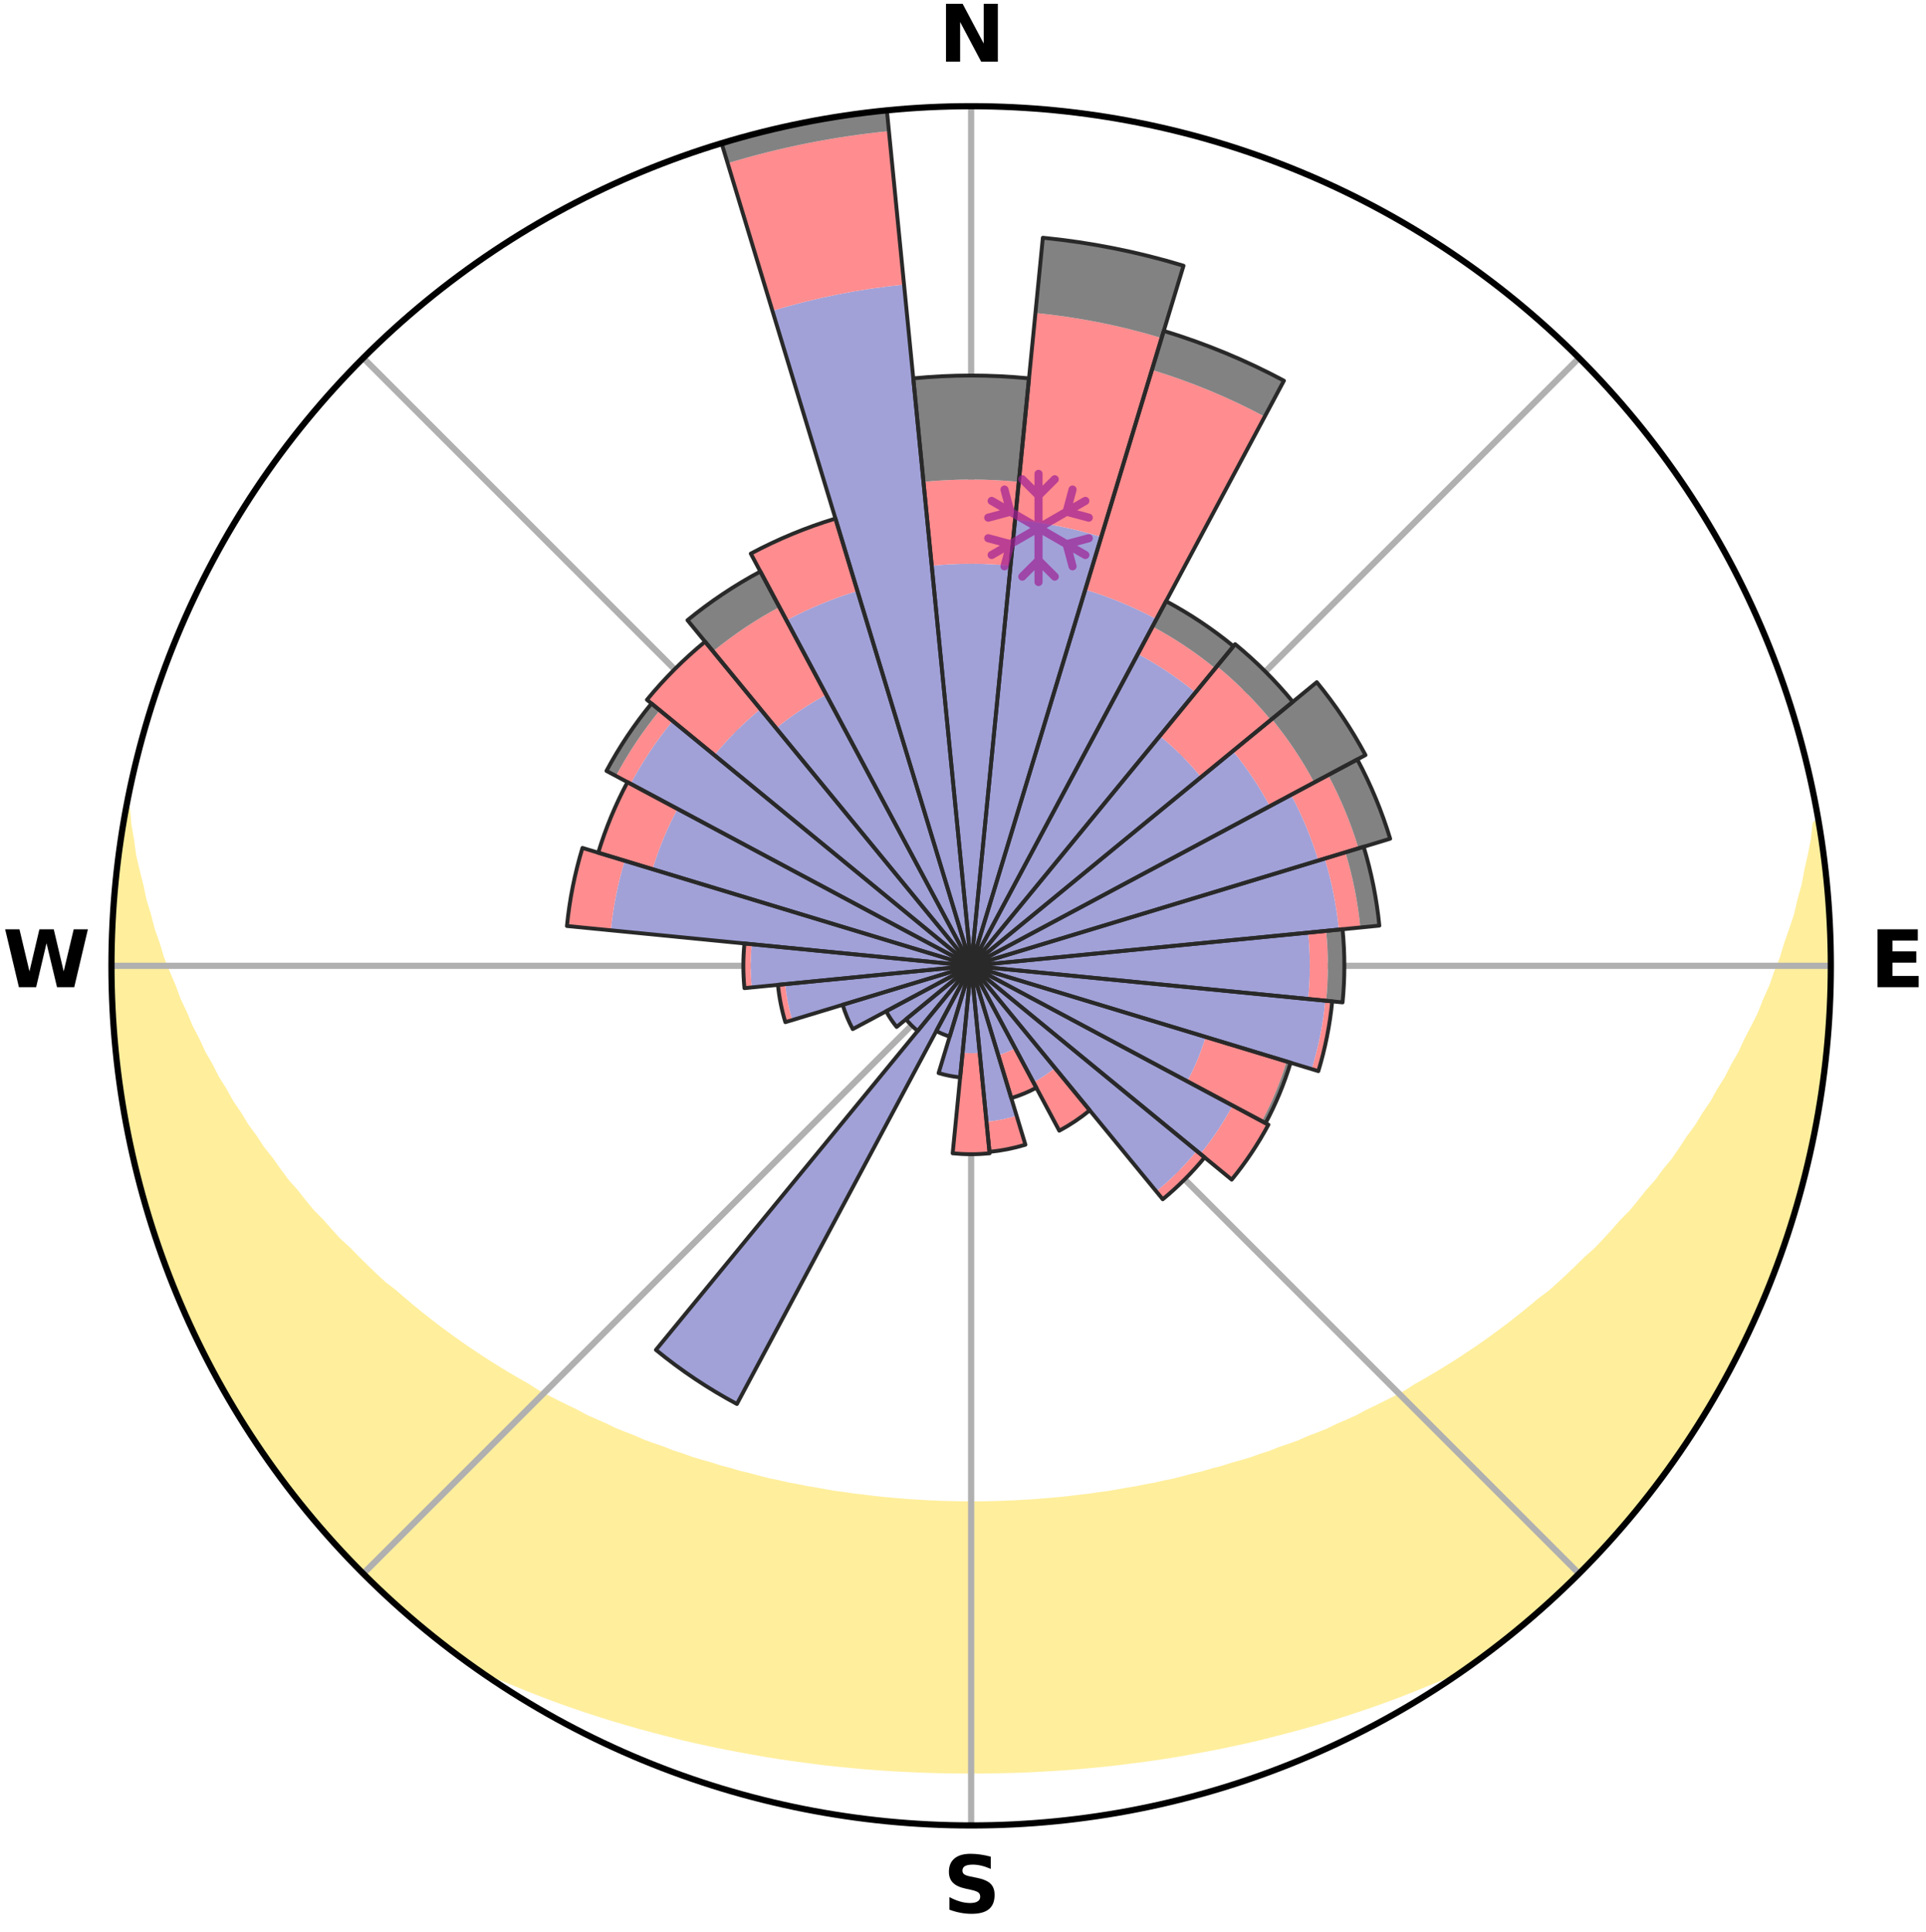 <?xml version="1.0" encoding="utf-8" standalone="no"?>
<!DOCTYPE svg PUBLIC "-//W3C//DTD SVG 1.1//EN"
  "http://www.w3.org/Graphics/SVG/1.1/DTD/svg11.dtd">
<svg xmlns:xlink="http://www.w3.org/1999/xlink" width="248.41pt" height="249.158pt" viewBox="0 0 248.41 249.158" xmlns="http://www.w3.org/2000/svg" version="1.1">
 <title>Ski Rose for Hemsedal</title>
 <defs>
  <style type="text/css">*{stroke-linejoin: round; stroke-linecap: butt}</style>
 </defs>
 <g id="figure_1">
  <g id="patch_1">
   <path d="M 0 249.158 
L 248.41 249.158 
L 248.41 0 
L 0 0 
z
" style="fill: #ffffff"/>
  </g>
  <g id="axes_1">
   <g id="patch_2">
    <path d="M 236.135 124.579 
C 236.135 110.018 233.267 95.599 227.695 82.147 
C 222.122 68.695 213.955 56.471 203.659 46.175 
C 193.363 35.879 181.139 27.711 167.687 22.139 
C 154.235 16.567 139.815 13.699 125.255 13.699 
C 110.694 13.699 96.275 16.567 82.823 22.139 
C 69.371 27.711 57.147 35.879 46.851 46.175 
C 36.555 56.471 28.387 68.695 22.815 82.147 
C 17.243 95.599 14.375 110.018 14.375 124.579 
C 14.375 139.14 17.243 153.559 22.815 167.011 
C 28.387 180.463 36.555 192.687 46.851 202.983 
C 57.147 213.279 69.371 221.447 82.823 227.019 
C 96.275 232.591 110.694 235.459 125.255 235.459 
C 139.815 235.459 154.235 232.591 167.687 227.019 
C 181.139 221.447 193.363 213.279 203.659 202.983 
C 213.955 192.687 222.122 180.463 227.695 167.011 
C 233.267 153.559 236.135 139.14 236.135 124.579 
M 125.255 124.579 
C 125.255 124.579 125.255 124.579 125.255 124.579 
C 125.255 124.579 125.255 124.579 125.255 124.579 
C 125.255 124.579 125.255 124.579 125.255 124.579 
C 125.255 124.579 125.255 124.579 125.255 124.579 
C 125.255 124.579 125.255 124.579 125.255 124.579 
C 125.255 124.579 125.255 124.579 125.255 124.579 
C 125.255 124.579 125.255 124.579 125.255 124.579 
C 125.255 124.579 125.255 124.579 125.255 124.579 
C 125.255 124.579 125.255 124.579 125.255 124.579 
C 125.255 124.579 125.255 124.579 125.255 124.579 
C 125.255 124.579 125.255 124.579 125.255 124.579 
C 125.255 124.579 125.255 124.579 125.255 124.579 
C 125.255 124.579 125.255 124.579 125.255 124.579 
C 125.255 124.579 125.255 124.579 125.255 124.579 
C 125.255 124.579 125.255 124.579 125.255 124.579 
C 125.255 124.579 125.255 124.579 125.255 124.579 
z
" style="fill: #ffffff"/>
   </g>
   <g id="PolyCollection_1">
    <defs>
     <path id="mc7a6d34921" d="M 234.513 -142.863 
L 234.263 -142.821 
L 234.054 -140.839 
L 233.662 -138.851 
L 233.214 -136.88 
L 232.857 -134.94 
L 232.315 -133.005 
L 231.873 -131.1 
L 231.248 -129.207 
L 230.584 -127.337 
L 230.03 -125.493 
L 229.295 -123.671 
L 228.673 -121.871 
L 227.873 -120.099 
L 227.188 -118.345 
L 226.326 -116.625 
L 225.436 -114.933 
L 224.664 -113.253 
L 223.719 -111.616 
L 222.895 -109.987 
L 221.899 -108.406 
L 221.025 -106.829 
L 219.983 -105.306 
L 219.062 -103.782 
L 217.978 -102.318 
L 217.014 -100.848 
L 216.03 -99.405 
L 214.888 -98.028 
L 213.866 -96.64 
L 212.691 -95.323 
L 211.635 -93.99 
L 210.561 -92.684 
L 209.342 -91.456 
L 208.24 -90.206 
L 207.122 -88.982 
L 205.991 -87.785 
L 204.725 -86.674 
L 203.571 -85.532 
L 202.405 -84.417 
L 201.228 -83.329 
L 200.041 -82.267 
L 198.733 -81.297 
L 197.53 -80.289 
L 196.318 -79.307 
L 195.1 -78.35 
L 193.874 -77.419 
L 192.642 -76.513 
L 191.404 -75.632 
L 190.161 -74.775 
L 188.913 -73.943 
L 187.661 -73.135 
L 186.406 -72.351 
L 185.148 -71.59 
L 183.887 -70.853 
L 182.624 -70.138 
L 181.435 -69.371 
L 180.167 -68.7 
L 178.897 -68.052 
L 177.628 -67.424 
L 176.358 -66.817 
L 175.151 -66.158 
L 173.88 -65.592 
L 172.609 -65.046 
L 171.395 -64.448 
L 170.125 -63.941 
L 168.856 -63.452 
L 167.637 -62.912 
L 166.37 -62.46 
L 165.106 -62.026 
L 163.884 -61.542 
L 162.622 -61.142 
L 161.399 -60.694 
L 160.141 -60.327 
L 158.886 -59.975 
L 157.663 -59.579 
L 156.411 -59.258 
L 155.189 -58.896 
L 153.941 -58.604 
L 152.719 -58.274 
L 151.496 -57.961 
L 150.255 -57.713 
L 149.033 -57.43 
L 147.797 -57.209 
L 146.576 -56.957 
L 145.344 -56.761 
L 144.124 -56.538 
L 142.905 -56.331 
L 141.678 -56.173 
L 140.46 -55.994 
L 139.236 -55.858 
L 138.02 -55.707 
L 136.803 -55.571 
L 135.583 -55.47 
L 134.368 -55.361 
L 133.152 -55.265 
L 131.935 -55.199 
L 130.721 -55.13 
L 129.505 -55.084 
L 128.291 -55.041 
L 127.076 -55.013 
L 125.862 -54.999 
L 124.648 -54.999 
L 123.433 -55.016 
L 122.219 -55.046 
L 121.004 -55.083 
L 119.79 -55.14 
L 118.575 -55.211 
L 117.359 -55.28 
L 116.144 -55.378 
L 114.929 -55.489 
L 113.71 -55.593 
L 112.495 -55.731 
L 111.279 -55.884 
L 110.056 -56.022 
L 108.839 -56.203 
L 107.613 -56.364 
L 106.395 -56.573 
L 105.177 -56.798 
L 103.946 -56.996 
L 102.727 -57.25 
L 101.492 -57.474 
L 100.271 -57.758 
L 99.032 -58.008 
L 97.811 -58.323 
L 96.59 -58.655 
L 95.345 -58.948 
L 94.124 -59.312 
L 92.875 -59.635 
L 91.654 -60.032 
L 90.401 -60.386 
L 89.145 -60.755 
L 87.924 -61.203 
L 86.664 -61.605 
L 85.445 -62.09 
L 84.183 -62.526 
L 82.918 -62.979 
L 81.702 -63.52 
L 80.436 -64.01 
L 79.168 -64.518 
L 77.956 -65.117 
L 76.689 -65.664 
L 75.42 -66.23 
L 74.216 -66.89 
L 72.949 -67.497 
L 71.682 -68.126 
L 70.416 -68.775 
L 69.151 -69.446 
L 67.965 -70.213 
L 66.705 -70.928 
L 65.447 -71.665 
L 64.192 -72.426 
L 62.939 -73.21 
L 61.691 -74.018 
L 60.446 -74.85 
L 59.206 -75.706 
L 57.972 -76.586 
L 56.743 -77.492 
L 55.52 -78.422 
L 54.304 -79.378 
L 53.096 -80.36 
L 51.896 -81.367 
L 50.705 -82.401 
L 49.408 -83.397 
L 48.234 -84.485 
L 47.071 -85.598 
L 45.92 -86.738 
L 44.781 -87.905 
L 43.529 -89.044 
L 42.415 -90.266 
L 41.315 -91.514 
L 40.1 -92.741 
L 39.029 -94.045 
L 37.976 -95.376 
L 36.804 -96.691 
L 35.785 -98.077 
L 34.785 -99.49 
L 33.665 -100.892 
L 32.704 -102.36 
L 31.623 -103.821 
L 30.705 -105.343 
L 29.667 -106.863 
L 28.795 -108.437 
L 27.803 -110.015 
L 26.98 -111.641 
L 26.038 -113.275 
L 25.269 -114.952 
L 24.382 -116.64 
L 23.669 -118.366 
L 22.84 -120.108 
L 22.189 -121.88 
L 21.422 -123.673 
L 20.689 -125.492 
L 20.137 -127.332 
L 19.474 -129.198 
L 18.994 -131.078 
L 18.409 -132.988 
L 18.007 -134.906 
L 17.508 -136.855 
L 17.058 -138.823 
L 16.793 -140.789 
L 16.449 -142.787 
L 16.287 -144.775 
L 16.287 -144.775 
L 16.287 -144.775 
L 16.009 -142.861 
L 15.64 -140.961 
L 15.429 -139.038 
L 15.127 -137.127 
L 14.916 -135.204 
L 14.806 -133.272 
L 14.603 -131.347 
L 14.492 -129.415 
L 14.483 -127.48 
L 14.38 -125.547 
L 14.438 -123.612 
L 14.529 -121.68 
L 14.526 -119.745 
L 14.613 -117.812 
L 14.802 -115.886 
L 14.899 -113.953 
L 15.155 -112.035 
L 15.369 -110.112 
L 15.689 -108.204 
L 15.917 -106.282 
L 16.301 -104.386 
L 16.641 -102.481 
L 17.088 -100.599 
L 17.447 -98.697 
L 17.957 -96.83 
L 18.42 -94.951 
L 18.992 -93.103 
L 19.595 -91.265 
L 20.114 -89.399 
L 20.779 -87.582 
L 21.506 -85.789 
L 22.12 -83.953 
L 22.875 -82.172 
L 23.582 -80.37 
L 24.396 -78.615 
L 25.24 -76.874 
L 26.035 -75.11 
L 26.937 -73.398 
L 27.868 -71.702 
L 28.753 -69.981 
L 29.741 -68.317 
L 30.757 -66.671 
L 31.802 -65.043 
L 32.804 -63.387 
L 33.904 -61.796 
L 35.05 -60.237 
L 36.142 -58.639 
L 37.325 -57.108 
L 38.535 -55.599 
L 39.716 -54.066 
L 40.981 -52.602 
L 42.223 -51.118 
L 43.541 -49.702 
L 44.844 -48.272 
L 46.179 -46.872 
L 47.547 -45.503 
L 48.949 -44.169 
L 50.382 -42.87 
L 51.784 -41.535 
L 53.252 -40.274 
L 54.73 -39.025 
L 56.236 -37.81 
L 57.763 -36.622 
L 59.301 -35.448 
L 61.042 -34.557 
L 62.813 -33.726 
L 64.595 -32.932 
L 66.401 -32.198 
L 68.192 -31.461 
L 69.991 -30.759 
L 71.791 -30.081 
L 73.597 -29.437 
L 75.403 -28.815 
L 77.215 -28.225 
L 79.025 -27.656 
L 80.84 -27.119 
L 82.652 -26.6 
L 84.469 -26.113 
L 86.283 -25.643 
L 88.09 -25.176 
L 89.908 -24.762 
L 91.723 -24.363 
L 93.541 -23.995 
L 95.356 -23.641 
L 97.172 -23.317 
L 98.983 -22.993 
L 100.797 -22.707 
L 102.613 -22.449 
L 104.426 -22.204 
L 106.238 -21.971 
L 108.052 -21.777 
L 109.864 -21.595 
L 111.675 -21.428 
L 113.487 -21.296 
L 115.298 -21.177 
L 117.11 -21.085 
L 118.92 -21.004 
L 120.73 -20.945 
L 122.54 -20.912 
L 124.35 -20.894 
L 126.16 -20.893 
L 127.97 -20.91 
L 129.779 -20.949 
L 131.59 -21 
L 133.4 -21.081 
L 135.211 -21.181 
L 137.023 -21.293 
L 138.834 -21.432 
L 140.645 -21.6 
L 142.459 -21.773 
L 144.271 -21.975 
L 146.082 -22.209 
L 147.897 -22.445 
L 149.711 -22.711 
L 151.528 -22.99 
L 153.338 -23.314 
L 155.153 -23.646 
L 156.97 -23.991 
L 158.785 -24.368 
L 160.603 -24.759 
L 162.418 -25.181 
L 164.225 -25.647 
L 166.042 -26.11 
L 167.855 -26.604 
L 169.671 -27.116 
L 171.483 -27.66 
L 173.296 -28.223 
L 175.104 -28.819 
L 176.914 -29.435 
L 178.717 -30.085 
L 180.52 -30.757 
L 182.315 -31.465 
L 184.11 -32.195 
L 185.916 -32.929 
L 187.694 -33.729 
L 189.469 -34.555 
L 191.201 -35.458 
L 192.749 -36.619 
L 194.278 -37.806 
L 195.781 -39.025 
L 197.253 -40.28 
L 198.725 -41.536 
L 200.139 -42.857 
L 201.563 -44.167 
L 202.971 -45.495 
L 204.301 -46.9 
L 205.646 -48.29 
L 206.964 -49.707 
L 208.243 -51.158 
L 209.555 -52.58 
L 210.779 -54.078 
L 212.024 -55.56 
L 213.185 -57.108 
L 214.359 -58.645 
L 215.495 -60.211 
L 216.557 -61.829 
L 217.675 -63.407 
L 218.763 -65.008 
L 219.761 -66.666 
L 220.787 -68.307 
L 221.711 -70.007 
L 222.672 -71.686 
L 223.602 -73.383 
L 224.418 -75.138 
L 225.282 -76.868 
L 226.128 -78.608 
L 226.927 -80.371 
L 227.694 -82.148 
L 228.324 -83.979 
L 229.023 -85.782 
L 229.688 -87.597 
L 230.321 -89.424 
L 230.92 -91.263 
L 231.485 -93.112 
L 232.016 -94.972 
L 232.513 -96.84 
L 232.976 -98.717 
L 233.399 -100.604 
L 233.794 -102.497 
L 234.277 -104.373 
L 234.604 -106.28 
L 234.897 -108.193 
L 235.145 -110.112 
L 235.368 -112.033 
L 235.558 -113.958 
L 235.713 -115.886 
L 235.82 -117.817 
L 235.907 -119.748 
L 236.086 -121.677 
L 236.105 -123.612 
L 236.074 -125.546 
L 236.024 -127.48 
L 235.94 -129.412 
L 235.823 -131.342 
L 235.783 -133.278 
L 235.598 -135.204 
L 235.38 -137.126 
L 235.129 -139.044 
L 234.83 -140.955 
L 234.513 -142.863 
z
" style="stroke: #ffee9c"/>
    </defs>
    <g clip-path="url(#p9331564b4c)">
     <use xlink:href="#mc7a6d34921" x="0" y="249.158" style="fill: #ffee9c; stroke: #ffee9c"/>
    </g>
   </g>
   <g id="matplotlib.axis_1">
    <g id="xtick_1">
     <g id="line2d_1">
      <path d="M 125.255 124.579 
L 125.255 13.699 
" clip-path="url(#p9331564b4c)" style="fill: none; stroke: #b0b0b0; stroke-width: 0.8; stroke-linecap: square"/>
     </g>
     <g id="text_1">
      <!-- N -->
      <g transform="translate(121.07 7.958) scale(0.1 -0.1)">
       <defs>
        <path id="DejaVuSans-Bold-4e" d="M 588 4666 
L 1931 4666 
L 3628 1466 
L 3628 4666 
L 4769 4666 
L 4769 0 
L 3425 0 
L 1728 3200 
L 1728 0 
L 588 0 
L 588 4666 
z
" transform="scale(0.016)"/>
       </defs>
       <use xlink:href="#DejaVuSans-Bold-4e"/>
      </g>
     </g>
    </g>
    <g id="xtick_2">
     <g id="line2d_2">
      <path d="M 125.255 124.579 
L 203.659 46.175 
" clip-path="url(#p9331564b4c)" style="fill: none; stroke: #b0b0b0; stroke-width: 0.8; stroke-linecap: square"/>
     </g>
    </g>
    <g id="xtick_3">
     <g id="line2d_3">
      <path d="M 125.255 124.579 
L 236.135 124.579 
" clip-path="url(#p9331564b4c)" style="fill: none; stroke: #b0b0b0; stroke-width: 0.8; stroke-linecap: square"/>
     </g>
     <g id="text_2">
      <!-- E -->
      <g transform="translate(241.219 127.338) scale(0.1 -0.1)">
       <defs>
        <path id="DejaVuSans-Bold-45" d="M 588 4666 
L 3834 4666 
L 3834 3756 
L 1791 3756 
L 1791 2888 
L 3713 2888 
L 3713 1978 
L 1791 1978 
L 1791 909 
L 3903 909 
L 3903 0 
L 588 0 
L 588 4666 
z
" transform="scale(0.016)"/>
       </defs>
       <use xlink:href="#DejaVuSans-Bold-45"/>
      </g>
     </g>
    </g>
    <g id="xtick_4">
     <g id="line2d_4">
      <path d="M 125.255 124.579 
L 203.659 202.983 
" clip-path="url(#p9331564b4c)" style="fill: none; stroke: #b0b0b0; stroke-width: 0.8; stroke-linecap: square"/>
     </g>
    </g>
    <g id="xtick_5">
     <g id="line2d_5">
      <path d="M 125.255 124.579 
L 125.255 235.459 
" clip-path="url(#p9331564b4c)" style="fill: none; stroke: #b0b0b0; stroke-width: 0.8; stroke-linecap: square"/>
     </g>
     <g id="text_3">
      <!-- S -->
      <g transform="translate(121.654 246.718) scale(0.1 -0.1)">
       <defs>
        <path id="DejaVuSans-Bold-53" d="M 3834 4519 
L 3834 3531 
Q 3450 3703 3084 3790 
Q 2719 3878 2394 3878 
Q 1963 3878 1756 3759 
Q 1550 3641 1550 3391 
Q 1550 3203 1689 3098 
Q 1828 2994 2194 2919 
L 2706 2816 
Q 3484 2659 3812 2340 
Q 4141 2022 4141 1434 
Q 4141 663 3683 286 
Q 3225 -91 2284 -91 
Q 1841 -91 1394 -6 
Q 947 78 500 244 
L 500 1259 
Q 947 1022 1364 901 
Q 1781 781 2169 781 
Q 2563 781 2772 912 
Q 2981 1044 2981 1288 
Q 2981 1506 2839 1625 
Q 2697 1744 2272 1838 
L 1806 1941 
Q 1106 2091 782 2419 
Q 459 2747 459 3303 
Q 459 4000 909 4375 
Q 1359 4750 2203 4750 
Q 2588 4750 2994 4692 
Q 3400 4634 3834 4519 
z
" transform="scale(0.016)"/>
       </defs>
       <use xlink:href="#DejaVuSans-Bold-53"/>
      </g>
     </g>
    </g>
    <g id="xtick_6">
     <g id="line2d_6">
      <path d="M 125.255 124.579 
L 46.851 202.983 
" clip-path="url(#p9331564b4c)" style="fill: none; stroke: #b0b0b0; stroke-width: 0.8; stroke-linecap: square"/>
     </g>
    </g>
    <g id="xtick_7">
     <g id="line2d_7">
      <path d="M 125.255 124.579 
L 14.375 124.579 
" clip-path="url(#p9331564b4c)" style="fill: none; stroke: #b0b0b0; stroke-width: 0.8; stroke-linecap: square"/>
     </g>
     <g id="text_4">
      <!-- W -->
      <g transform="translate(0.36 127.338) scale(0.1 -0.1)">
       <defs>
        <path id="DejaVuSans-Bold-57" d="M 191 4666 
L 1344 4666 
L 2150 1275 
L 2950 4666 
L 4109 4666 
L 4909 1275 
L 5716 4666 
L 6859 4666 
L 5759 0 
L 4372 0 
L 3525 3547 
L 2688 0 
L 1300 0 
L 191 4666 
z
" transform="scale(0.016)"/>
       </defs>
       <use xlink:href="#DejaVuSans-Bold-57"/>
      </g>
     </g>
    </g>
    <g id="xtick_8">
     <g id="line2d_8">
      <path d="M 125.255 124.579 
L 46.851 46.175 
" clip-path="url(#p9331564b4c)" style="fill: none; stroke: #b0b0b0; stroke-width: 0.8; stroke-linecap: square"/>
     </g>
    </g>
   </g>
   <g id="matplotlib.axis_2"/>
   <g id="patch_3">
    <path d="M 125.255 124.579 
C 125.255 124.579 125.255 124.579 125.255 124.579 
C 125.255 124.579 125.255 124.579 125.255 124.579 
L 125.255 124.579 
C 125.255 124.579 125.255 124.579 125.255 124.579 
C 125.255 124.579 125.255 124.579 125.255 124.579 
z
" clip-path="url(#p9331564b4c)" style="fill: #d9d9d9"/>
   </g>
   <g id="patch_4">
    <path d="M 125.255 124.579 
C 125.255 124.579 125.255 124.579 125.255 124.579 
C 125.255 124.579 125.255 124.579 125.255 124.579 
L 125.255 124.579 
C 125.255 124.579 125.255 124.579 125.255 124.579 
C 125.255 124.579 125.255 124.579 125.255 124.579 
z
" clip-path="url(#p9331564b4c)" style="fill: #d9d9d9"/>
   </g>
   <g id="patch_5">
    <path d="M 125.255 124.579 
C 125.255 124.579 125.255 124.579 125.255 124.579 
C 125.255 124.579 125.255 124.579 125.255 124.579 
L 125.255 124.579 
C 125.255 124.579 125.255 124.579 125.255 124.579 
C 125.255 124.579 125.255 124.579 125.255 124.579 
z
" clip-path="url(#p9331564b4c)" style="fill: #d9d9d9"/>
   </g>
   <g id="patch_6">
    <path d="M 125.255 124.579 
C 125.255 124.579 125.255 124.579 125.255 124.579 
C 125.255 124.579 125.255 124.579 125.255 124.579 
L 125.255 124.579 
C 125.255 124.579 125.255 124.579 125.255 124.579 
C 125.255 124.579 125.255 124.579 125.255 124.579 
z
" clip-path="url(#p9331564b4c)" style="fill: #d9d9d9"/>
   </g>
   <g id="patch_7">
    <path d="M 125.255 124.579 
C 125.255 124.579 125.255 124.579 125.255 124.579 
C 125.255 124.579 125.255 124.579 125.255 124.579 
L 125.255 124.579 
C 125.255 124.579 125.255 124.579 125.255 124.579 
C 125.255 124.579 125.255 124.579 125.255 124.579 
z
" clip-path="url(#p9331564b4c)" style="fill: #d9d9d9"/>
   </g>
   <g id="patch_8">
    <path d="M 125.255 124.579 
C 125.255 124.579 125.255 124.579 125.255 124.579 
C 125.255 124.579 125.255 124.579 125.255 124.579 
L 125.255 124.579 
C 125.255 124.579 125.255 124.579 125.255 124.579 
C 125.255 124.579 125.255 124.579 125.255 124.579 
z
" clip-path="url(#p9331564b4c)" style="fill: #d9d9d9"/>
   </g>
   <g id="patch_9">
    <path d="M 125.255 124.579 
C 125.255 124.579 125.255 124.579 125.255 124.579 
C 125.255 124.579 125.255 124.579 125.255 124.579 
L 125.255 124.579 
C 125.255 124.579 125.255 124.579 125.255 124.579 
C 125.255 124.579 125.255 124.579 125.255 124.579 
z
" clip-path="url(#p9331564b4c)" style="fill: #d9d9d9"/>
   </g>
   <g id="patch_10">
    <path d="M 125.255 124.579 
C 125.255 124.579 125.255 124.579 125.255 124.579 
C 125.255 124.579 125.255 124.579 125.255 124.579 
L 125.255 124.579 
C 125.255 124.579 125.255 124.579 125.255 124.579 
C 125.255 124.579 125.255 124.579 125.255 124.579 
z
" clip-path="url(#p9331564b4c)" style="fill: #d9d9d9"/>
   </g>
   <g id="patch_11">
    <path d="M 125.255 124.579 
C 125.255 124.579 125.255 124.579 125.255 124.579 
C 125.255 124.579 125.255 124.579 125.255 124.579 
L 125.255 124.579 
C 125.255 124.579 125.255 124.579 125.255 124.579 
C 125.255 124.579 125.255 124.579 125.255 124.579 
z
" clip-path="url(#p9331564b4c)" style="fill: #d9d9d9"/>
   </g>
   <g id="patch_12">
    <path d="M 125.255 124.579 
C 125.255 124.579 125.255 124.579 125.255 124.579 
C 125.255 124.579 125.255 124.579 125.255 124.579 
L 125.255 124.579 
C 125.255 124.579 125.255 124.579 125.255 124.579 
C 125.255 124.579 125.255 124.579 125.255 124.579 
z
" clip-path="url(#p9331564b4c)" style="fill: #d9d9d9"/>
   </g>
   <g id="patch_13">
    <path d="M 125.255 124.579 
C 125.255 124.579 125.255 124.579 125.255 124.579 
C 125.255 124.579 125.255 124.579 125.255 124.579 
L 125.255 124.579 
C 125.255 124.579 125.255 124.579 125.255 124.579 
C 125.255 124.579 125.255 124.579 125.255 124.579 
z
" clip-path="url(#p9331564b4c)" style="fill: #d9d9d9"/>
   </g>
   <g id="patch_14">
    <path d="M 125.255 124.579 
C 125.255 124.579 125.255 124.579 125.255 124.579 
C 125.255 124.579 125.255 124.579 125.255 124.579 
L 125.255 124.579 
C 125.255 124.579 125.255 124.579 125.255 124.579 
C 125.255 124.579 125.255 124.579 125.255 124.579 
z
" clip-path="url(#p9331564b4c)" style="fill: #d9d9d9"/>
   </g>
   <g id="patch_15">
    <path d="M 125.255 124.579 
C 125.255 124.579 125.255 124.579 125.255 124.579 
C 125.255 124.579 125.255 124.579 125.255 124.579 
L 125.255 124.579 
C 125.255 124.579 125.255 124.579 125.255 124.579 
C 125.255 124.579 125.255 124.579 125.255 124.579 
z
" clip-path="url(#p9331564b4c)" style="fill: #d9d9d9"/>
   </g>
   <g id="patch_16">
    <path d="M 125.255 124.579 
C 125.255 124.579 125.255 124.579 125.255 124.579 
C 125.255 124.579 125.255 124.579 125.255 124.579 
L 125.255 124.579 
C 125.255 124.579 125.255 124.579 125.255 124.579 
C 125.255 124.579 125.255 124.579 125.255 124.579 
z
" clip-path="url(#p9331564b4c)" style="fill: #d9d9d9"/>
   </g>
   <g id="patch_17">
    <path d="M 125.255 124.579 
C 125.255 124.579 125.255 124.579 125.255 124.579 
C 125.255 124.579 125.255 124.579 125.255 124.579 
L 125.255 124.579 
C 125.255 124.579 125.255 124.579 125.255 124.579 
C 125.255 124.579 125.255 124.579 125.255 124.579 
z
" clip-path="url(#p9331564b4c)" style="fill: #d9d9d9"/>
   </g>
   <g id="patch_18">
    <path d="M 125.255 124.579 
C 125.255 124.579 125.255 124.579 125.255 124.579 
C 125.255 124.579 125.255 124.579 125.255 124.579 
L 125.255 124.579 
C 125.255 124.579 125.255 124.579 125.255 124.579 
C 125.255 124.579 125.255 124.579 125.255 124.579 
z
" clip-path="url(#p9331564b4c)" style="fill: #d9d9d9"/>
   </g>
   <g id="patch_19">
    <path d="M 125.255 124.579 
C 125.255 124.579 125.255 124.579 125.255 124.579 
C 125.255 124.579 125.255 124.579 125.255 124.579 
L 125.255 124.579 
C 125.255 124.579 125.255 124.579 125.255 124.579 
C 125.255 124.579 125.255 124.579 125.255 124.579 
z
" clip-path="url(#p9331564b4c)" style="fill: #d9d9d9"/>
   </g>
   <g id="patch_20">
    <path d="M 125.255 124.579 
C 125.255 124.579 125.255 124.579 125.255 124.579 
C 125.255 124.579 125.255 124.579 125.255 124.579 
L 125.255 124.579 
C 125.255 124.579 125.255 124.579 125.255 124.579 
C 125.255 124.579 125.255 124.579 125.255 124.579 
z
" clip-path="url(#p9331564b4c)" style="fill: #d9d9d9"/>
   </g>
   <g id="patch_21">
    <path d="M 125.255 124.579 
C 125.255 124.579 125.255 124.579 125.255 124.579 
C 125.255 124.579 125.255 124.579 125.255 124.579 
L 125.255 124.579 
C 125.255 124.579 125.255 124.579 125.255 124.579 
C 125.255 124.579 125.255 124.579 125.255 124.579 
z
" clip-path="url(#p9331564b4c)" style="fill: #d9d9d9"/>
   </g>
   <g id="patch_22">
    <path d="M 125.255 124.579 
C 125.255 124.579 125.255 124.579 125.255 124.579 
C 125.255 124.579 125.255 124.579 125.255 124.579 
L 125.255 124.579 
C 125.255 124.579 125.255 124.579 125.255 124.579 
C 125.255 124.579 125.255 124.579 125.255 124.579 
z
" clip-path="url(#p9331564b4c)" style="fill: #d9d9d9"/>
   </g>
   <g id="patch_23">
    <path d="M 125.255 124.579 
C 125.255 124.579 125.255 124.579 125.255 124.579 
C 125.255 124.579 125.255 124.579 125.255 124.579 
L 125.255 124.579 
C 125.255 124.579 125.255 124.579 125.255 124.579 
C 125.255 124.579 125.255 124.579 125.255 124.579 
z
" clip-path="url(#p9331564b4c)" style="fill: #d9d9d9"/>
   </g>
   <g id="patch_24">
    <path d="M 125.255 124.579 
C 125.255 124.579 125.255 124.579 125.255 124.579 
C 125.255 124.579 125.255 124.579 125.255 124.579 
L 125.255 124.579 
C 125.255 124.579 125.255 124.579 125.255 124.579 
C 125.255 124.579 125.255 124.579 125.255 124.579 
z
" clip-path="url(#p9331564b4c)" style="fill: #d9d9d9"/>
   </g>
   <g id="patch_25">
    <path d="M 125.255 124.579 
C 125.255 124.579 125.255 124.579 125.255 124.579 
C 125.255 124.579 125.255 124.579 125.255 124.579 
L 125.255 124.579 
C 125.255 124.579 125.255 124.579 125.255 124.579 
C 125.255 124.579 125.255 124.579 125.255 124.579 
z
" clip-path="url(#p9331564b4c)" style="fill: #d9d9d9"/>
   </g>
   <g id="patch_26">
    <path d="M 125.255 124.579 
C 125.255 124.579 125.255 124.579 125.255 124.579 
C 125.255 124.579 125.255 124.579 125.255 124.579 
L 125.255 124.579 
C 125.255 124.579 125.255 124.579 125.255 124.579 
C 125.255 124.579 125.255 124.579 125.255 124.579 
z
" clip-path="url(#p9331564b4c)" style="fill: #d9d9d9"/>
   </g>
   <g id="patch_27">
    <path d="M 125.255 124.579 
C 125.255 124.579 125.255 124.579 125.255 124.579 
C 125.255 124.579 125.255 124.579 125.255 124.579 
L 125.255 124.579 
C 125.255 124.579 125.255 124.579 125.255 124.579 
C 125.255 124.579 125.255 124.579 125.255 124.579 
z
" clip-path="url(#p9331564b4c)" style="fill: #d9d9d9"/>
   </g>
   <g id="patch_28">
    <path d="M 125.255 124.579 
C 125.255 124.579 125.255 124.579 125.255 124.579 
C 125.255 124.579 125.255 124.579 125.255 124.579 
L 125.255 124.579 
C 125.255 124.579 125.255 124.579 125.255 124.579 
C 125.255 124.579 125.255 124.579 125.255 124.579 
z
" clip-path="url(#p9331564b4c)" style="fill: #d9d9d9"/>
   </g>
   <g id="patch_29">
    <path d="M 125.255 124.579 
C 125.255 124.579 125.255 124.579 125.255 124.579 
C 125.255 124.579 125.255 124.579 125.255 124.579 
L 125.255 124.579 
C 125.255 124.579 125.255 124.579 125.255 124.579 
C 125.255 124.579 125.255 124.579 125.255 124.579 
z
" clip-path="url(#p9331564b4c)" style="fill: #d9d9d9"/>
   </g>
   <g id="patch_30">
    <path d="M 125.255 124.579 
C 125.255 124.579 125.255 124.579 125.255 124.579 
C 125.255 124.579 125.255 124.579 125.255 124.579 
L 125.255 124.579 
C 125.255 124.579 125.255 124.579 125.255 124.579 
C 125.255 124.579 125.255 124.579 125.255 124.579 
z
" clip-path="url(#p9331564b4c)" style="fill: #d9d9d9"/>
   </g>
   <g id="patch_31">
    <path d="M 125.255 124.579 
C 125.255 124.579 125.255 124.579 125.255 124.579 
C 125.255 124.579 125.255 124.579 125.255 124.579 
L 125.255 124.579 
C 125.255 124.579 125.255 124.579 125.255 124.579 
C 125.255 124.579 125.255 124.579 125.255 124.579 
z
" clip-path="url(#p9331564b4c)" style="fill: #d9d9d9"/>
   </g>
   <g id="patch_32">
    <path d="M 125.255 124.579 
C 125.255 124.579 125.255 124.579 125.255 124.579 
C 125.255 124.579 125.255 124.579 125.255 124.579 
L 125.255 124.579 
C 125.255 124.579 125.255 124.579 125.255 124.579 
C 125.255 124.579 125.255 124.579 125.255 124.579 
z
" clip-path="url(#p9331564b4c)" style="fill: #d9d9d9"/>
   </g>
   <g id="patch_33">
    <path d="M 125.255 124.579 
C 125.255 124.579 125.255 124.579 125.255 124.579 
C 125.255 124.579 125.255 124.579 125.255 124.579 
L 125.255 124.579 
C 125.255 124.579 125.255 124.579 125.255 124.579 
C 125.255 124.579 125.255 124.579 125.255 124.579 
z
" clip-path="url(#p9331564b4c)" style="fill: #d9d9d9"/>
   </g>
   <g id="patch_34">
    <path d="M 125.255 124.579 
C 125.255 124.579 125.255 124.579 125.255 124.579 
C 125.255 124.579 125.255 124.579 125.255 124.579 
L 125.255 124.579 
C 125.255 124.579 125.255 124.579 125.255 124.579 
C 125.255 124.579 125.255 124.579 125.255 124.579 
z
" clip-path="url(#p9331564b4c)" style="fill: #d9d9d9"/>
   </g>
   <g id="patch_35">
    <path d="M 125.255 124.579 
C 125.255 124.579 125.255 124.579 125.255 124.579 
C 125.255 124.579 125.255 124.579 125.255 124.579 
L 130.338 72.967 
C 128.649 72.8 126.952 72.717 125.255 72.717 
C 123.557 72.717 121.861 72.8 120.171 72.967 
z
" clip-path="url(#p9331564b4c)" style="fill: #a1a1d8"/>
   </g>
   <g id="patch_36">
    <path d="M 125.255 124.579 
C 125.255 124.579 125.255 124.579 125.255 124.579 
C 125.255 124.579 125.255 124.579 125.255 124.579 
L 142.041 69.242 
C 140.23 68.693 138.393 68.233 136.536 67.864 
C 134.68 67.494 132.806 67.216 130.923 67.031 
z
" clip-path="url(#p9331564b4c)" style="fill: #a1a1d8"/>
   </g>
   <g id="patch_37">
    <path d="M 125.255 124.579 
C 125.255 124.579 125.255 124.579 125.255 124.579 
C 125.255 124.579 125.255 124.579 125.255 124.579 
L 149.16 79.856 
C 147.696 79.074 146.194 78.364 144.661 77.729 
C 143.127 77.094 141.564 76.534 139.975 76.052 
z
" clip-path="url(#p9331564b4c)" style="fill: #a1a1d8"/>
   </g>
   <g id="patch_38">
    <path d="M 125.255 124.579 
C 125.255 124.579 125.255 124.579 125.255 124.579 
C 125.255 124.579 125.255 124.579 125.255 124.579 
L 154.194 89.317 
C 153.039 88.37 151.839 87.48 150.598 86.65 
C 149.357 85.821 148.075 85.053 146.758 84.349 
z
" clip-path="url(#p9331564b4c)" style="fill: #a1a1d8"/>
   </g>
   <g id="patch_39">
    <path d="M 125.255 124.579 
C 125.255 124.579 125.255 124.579 125.255 124.579 
C 125.255 124.579 125.255 124.579 125.255 124.579 
L 154.913 100.239 
C 154.117 99.268 153.273 98.337 152.385 97.449 
C 151.497 96.561 150.566 95.717 149.595 94.921 
z
" clip-path="url(#p9331564b4c)" style="fill: #a1a1d8"/>
   </g>
   <g id="patch_40">
    <path d="M 125.255 124.579 
C 125.255 124.579 125.255 124.579 125.255 124.579 
C 125.255 124.579 125.255 124.579 125.255 124.579 
L 163.78 103.987 
C 163.106 102.726 162.37 101.499 161.576 100.31 
C 160.782 99.121 159.929 97.972 159.022 96.867 
z
" clip-path="url(#p9331564b4c)" style="fill: #a1a1d8"/>
   </g>
   <g id="patch_41">
    <path d="M 125.255 124.579 
C 125.255 124.579 125.255 124.579 125.255 124.579 
C 125.255 124.579 125.255 124.579 125.255 124.579 
L 170.036 110.995 
C 169.592 109.529 169.075 108.086 168.489 106.671 
C 167.903 105.256 167.248 103.87 166.526 102.519 
z
" clip-path="url(#p9331564b4c)" style="fill: #a1a1d8"/>
   </g>
   <g id="patch_42">
    <path d="M 125.255 124.579 
C 125.255 124.579 125.255 124.579 125.255 124.579 
C 125.255 124.579 125.255 124.579 125.255 124.579 
L 172.688 119.907 
C 172.535 118.355 172.306 116.811 172.001 115.281 
C 171.697 113.751 171.318 112.236 170.865 110.743 
z
" clip-path="url(#p9331564b4c)" style="fill: #a1a1d8"/>
   </g>
   <g id="patch_43">
    <path d="M 125.255 124.579 
C 125.255 124.579 125.255 124.579 125.255 124.579 
C 125.255 124.579 125.255 124.579 125.255 124.579 
L 168.728 128.861 
C 168.868 127.438 168.938 126.009 168.938 124.579 
C 168.938 123.149 168.868 121.72 168.728 120.297 
z
" clip-path="url(#p9331564b4c)" style="fill: #a1a1d8"/>
   </g>
   <g id="patch_44">
    <path d="M 125.255 124.579 
C 125.255 124.579 125.255 124.579 125.255 124.579 
C 125.255 124.579 125.255 124.579 125.255 124.579 
L 169.192 137.907 
C 169.628 136.469 169.994 135.01 170.287 133.537 
C 170.58 132.063 170.801 130.575 170.948 129.079 
z
" clip-path="url(#p9331564b4c)" style="fill: #a1a1d8"/>
   </g>
   <g id="patch_45">
    <path d="M 125.255 124.579 
C 125.255 124.579 125.255 124.579 125.255 124.579 
C 125.255 124.579 125.255 124.579 125.255 124.579 
L 153.137 139.483 
C 153.625 138.57 154.068 137.634 154.464 136.678 
C 154.86 135.722 155.209 134.747 155.509 133.757 
z
" clip-path="url(#p9331564b4c)" style="fill: #a1a1d8"/>
   </g>
   <g id="patch_46">
    <path d="M 125.255 124.579 
C 125.255 124.579 125.255 124.579 125.255 124.579 
C 125.255 124.579 125.255 124.579 125.255 124.579 
L 154.822 148.844 
C 155.616 147.876 156.362 146.87 157.058 145.829 
C 157.753 144.788 158.397 143.714 158.987 142.609 
z
" clip-path="url(#p9331564b4c)" style="fill: #a1a1d8"/>
   </g>
   <g id="patch_47">
    <path d="M 125.255 124.579 
C 125.255 124.579 125.255 124.579 125.255 124.579 
C 125.255 124.579 125.255 124.579 125.255 124.579 
L 149.14 153.683 
C 150.092 152.901 151.006 152.073 151.878 151.202 
C 152.749 150.33 153.577 149.417 154.359 148.464 
z
" clip-path="url(#p9331564b4c)" style="fill: #a1a1d8"/>
   </g>
   <g id="patch_48">
    <path d="M 125.255 124.579 
C 125.255 124.579 125.255 124.579 125.255 124.579 
C 125.255 124.579 125.255 124.579 125.255 124.579 
L 133.293 139.618 
C 133.785 139.355 134.264 139.067 134.729 138.757 
C 135.193 138.447 135.641 138.115 136.073 137.761 
z
" clip-path="url(#p9331564b4c)" style="fill: #a1a1d8"/>
   </g>
   <g id="patch_49">
    <path d="M 125.255 124.579 
C 125.255 124.579 125.255 124.579 125.255 124.579 
C 125.255 124.579 125.255 124.579 125.255 124.579 
L 128.755 136.118 
C 129.133 136.003 129.505 135.87 129.869 135.719 
C 130.234 135.568 130.591 135.399 130.939 135.213 
z
" clip-path="url(#p9331564b4c)" style="fill: #a1a1d8"/>
   </g>
   <g id="patch_50">
    <path d="M 125.255 124.579 
C 125.255 124.579 125.255 124.579 125.255 124.579 
C 125.255 124.579 125.255 124.579 125.255 124.579 
L 127.237 144.703 
C 127.896 144.638 128.551 144.541 129.2 144.412 
C 129.849 144.283 130.491 144.122 131.125 143.93 
z
" clip-path="url(#p9331564b4c)" style="fill: #a1a1d8"/>
   </g>
   <g id="patch_51">
    <path d="M 125.255 124.579 
C 125.255 124.579 125.255 124.579 125.255 124.579 
C 125.255 124.579 125.255 124.579 125.255 124.579 
L 124.149 135.804 
C 124.517 135.84 124.886 135.858 125.255 135.858 
C 125.624 135.858 125.993 135.84 126.36 135.804 
z
" clip-path="url(#p9331564b4c)" style="fill: #a1a1d8"/>
   </g>
   <g id="patch_52">
    <path d="M 125.255 124.579 
C 125.255 124.579 125.255 124.579 125.255 124.579 
C 125.255 124.579 125.255 124.579 125.255 124.579 
L 121.058 138.413 
C 121.511 138.551 121.97 138.666 122.434 138.758 
C 122.899 138.85 123.367 138.92 123.838 138.966 
z
" clip-path="url(#p9331564b4c)" style="fill: #a1a1d8"/>
   </g>
   <g id="patch_53">
    <path d="M 125.255 124.579 
C 125.255 124.579 125.255 124.579 125.255 124.579 
C 125.255 124.579 125.255 124.579 125.255 124.579 
L 120.761 132.986 
C 121.036 133.133 121.319 133.266 121.607 133.386 
C 121.895 133.505 122.189 133.61 122.488 133.701 
z
" clip-path="url(#p9331564b4c)" style="fill: #a1a1d8"/>
   </g>
   <g id="patch_54">
    <path d="M 125.255 124.579 
C 125.255 124.579 125.255 124.579 125.255 124.579 
C 125.255 124.579 125.255 124.579 125.255 124.579 
L 84.598 174.119 
C 86.22 175.45 87.906 176.7 89.65 177.866 
C 91.394 179.031 93.194 180.11 95.044 181.099 
z
" clip-path="url(#p9331564b4c)" style="fill: #a1a1d8"/>
   </g>
   <g id="patch_55">
    <path d="M 125.255 124.579 
C 125.255 124.579 125.255 124.579 125.255 124.579 
C 125.255 124.579 125.255 124.579 125.255 124.579 
L 116.853 131.474 
C 117.079 131.749 117.318 132.013 117.57 132.264 
C 117.821 132.516 118.085 132.755 118.36 132.981 
z
" clip-path="url(#p9331564b4c)" style="fill: #a1a1d8"/>
   </g>
   <g id="patch_56">
    <path d="M 125.255 124.579 
C 125.255 124.579 125.255 124.579 125.255 124.579 
C 125.255 124.579 125.255 124.579 125.255 124.579 
L 114.294 130.438 
C 114.485 130.797 114.695 131.146 114.921 131.484 
C 115.147 131.822 115.389 132.149 115.647 132.464 
z
" clip-path="url(#p9331564b4c)" style="fill: #a1a1d8"/>
   </g>
   <g id="patch_57">
    <path d="M 125.255 124.579 
C 125.255 124.579 125.255 124.579 125.255 124.579 
C 125.255 124.579 125.255 124.579 125.255 124.579 
L 108.684 129.606 
C 108.848 130.148 109.04 130.682 109.256 131.206 
C 109.473 131.729 109.716 132.242 109.983 132.742 
z
" clip-path="url(#p9331564b4c)" style="fill: #a1a1d8"/>
   </g>
   <g id="patch_58">
    <path d="M 125.255 124.579 
C 125.255 124.579 125.255 124.579 125.255 124.579 
C 125.255 124.579 125.255 124.579 125.255 124.579 
L 101.256 126.943 
C 101.333 127.728 101.449 128.51 101.603 129.284 
C 101.757 130.058 101.949 130.824 102.178 131.579 
z
" clip-path="url(#p9331564b4c)" style="fill: #a1a1d8"/>
   </g>
   <g id="patch_59">
    <path d="M 125.255 124.579 
C 125.255 124.579 125.255 124.579 125.255 124.579 
C 125.255 124.579 125.255 124.579 125.255 124.579 
L 96.954 121.792 
C 96.863 122.718 96.817 123.648 96.817 124.579 
C 96.817 125.51 96.863 126.44 96.954 127.366 
z
" clip-path="url(#p9331564b4c)" style="fill: #a1a1d8"/>
   </g>
   <g id="patch_60">
    <path d="M 125.255 124.579 
C 125.255 124.579 125.255 124.579 125.255 124.579 
C 125.255 124.579 125.255 124.579 125.255 124.579 
L 80.566 111.023 
C 80.123 112.486 79.751 113.969 79.453 115.468 
C 79.155 116.968 78.93 118.481 78.78 120.002 
z
" clip-path="url(#p9331564b4c)" style="fill: #a1a1d8"/>
   </g>
   <g id="patch_61">
    <path d="M 125.255 124.579 
C 125.255 124.579 125.255 124.579 125.255 124.579 
C 125.255 124.579 125.255 124.579 125.255 124.579 
L 87.377 104.333 
C 86.715 105.573 86.113 106.844 85.575 108.143 
C 85.037 109.442 84.563 110.766 84.155 112.112 
z
" clip-path="url(#p9331564b4c)" style="fill: #a1a1d8"/>
   </g>
   <g id="patch_62">
    <path d="M 125.255 124.579 
C 125.255 124.579 125.255 124.579 125.255 124.579 
C 125.255 124.579 125.255 124.579 125.255 124.579 
L 86.754 92.982 
C 85.72 94.242 84.748 95.553 83.842 96.908 
C 82.937 98.264 82.098 99.663 81.329 101.1 
z
" clip-path="url(#p9331564b4c)" style="fill: #a1a1d8"/>
   </g>
   <g id="patch_63">
    <path d="M 125.255 124.579 
C 125.255 124.579 125.255 124.579 125.255 124.579 
C 125.255 124.579 125.255 124.579 125.255 124.579 
L 98.076 91.461 
C 96.992 92.351 95.952 93.293 94.96 94.284 
C 93.969 95.276 93.026 96.316 92.137 97.4 
z
" clip-path="url(#p9331564b4c)" style="fill: #a1a1d8"/>
   </g>
   <g id="patch_64">
    <path d="M 125.255 124.579 
C 125.255 124.579 125.255 124.579 125.255 124.579 
C 125.255 124.579 125.255 124.579 125.255 124.579 
L 106.565 89.612 
C 105.42 90.224 104.306 90.891 103.227 91.612 
C 102.148 92.333 101.105 93.107 100.102 93.93 
z
" clip-path="url(#p9331564b4c)" style="fill: #a1a1d8"/>
   </g>
   <g id="patch_65">
    <path d="M 125.255 124.579 
C 125.255 124.579 125.255 124.579 125.255 124.579 
C 125.255 124.579 125.255 124.579 125.255 124.579 
L 110.586 76.224 
C 109.004 76.704 107.446 77.262 105.917 77.895 
C 104.389 78.527 102.893 79.235 101.435 80.015 
z
" clip-path="url(#p9331564b4c)" style="fill: #a1a1d8"/>
   </g>
   <g id="patch_66">
    <path d="M 125.255 124.579 
C 125.255 124.579 125.255 124.579 125.255 124.579 
C 125.255 124.579 125.255 124.579 125.255 124.579 
L 116.6 36.707 
C 113.724 36.99 110.863 37.414 108.029 37.978 
C 105.194 38.542 102.389 39.245 99.623 40.084 
z
" clip-path="url(#p9331564b4c)" style="fill: #a1a1d8"/>
   </g>
   <g id="patch_67">
    <path d="M 120.171 72.967 
C 121.861 72.8 123.557 72.717 125.255 72.717 
C 126.952 72.717 128.649 72.8 130.338 72.967 
L 131.403 62.155 
C 129.36 61.954 127.308 61.853 125.255 61.853 
C 123.202 61.853 121.15 61.954 119.107 62.155 
z
" clip-path="url(#p9331564b4c)" style="fill: #ff8c8e"/>
   </g>
   <g id="patch_68">
    <path d="M 130.923 67.031 
C 132.806 67.216 134.68 67.494 136.536 67.864 
C 138.393 68.233 140.23 68.693 142.041 69.242 
L 149.818 43.604 
C 147.168 42.8 144.48 42.126 141.763 41.586 
C 139.047 41.046 136.305 40.639 133.549 40.368 
z
" clip-path="url(#p9331564b4c)" style="fill: #ff8c8e"/>
   </g>
   <g id="patch_69">
    <path d="M 139.975 76.052 
C 141.564 76.534 143.127 77.094 144.661 77.729 
C 146.194 78.364 147.696 79.074 149.16 79.856 
L 163.118 53.742 
C 160.8 52.502 158.422 51.377 155.993 50.371 
C 153.564 49.365 151.087 48.479 148.571 47.716 
z
" clip-path="url(#p9331564b4c)" style="fill: #ff8c8e"/>
   </g>
   <g id="patch_70">
    <path d="M 146.758 84.349 
C 148.075 85.053 149.357 85.821 150.598 86.65 
C 151.839 87.48 153.039 88.37 154.194 89.317 
L 156.736 86.219 
C 155.48 85.189 154.175 84.221 152.824 83.318 
C 151.474 82.416 150.08 81.581 148.647 80.815 
z
" clip-path="url(#p9331564b4c)" style="fill: #ff8c8e"/>
   </g>
   <g id="patch_71">
    <path d="M 149.595 94.921 
C 150.566 95.717 151.497 96.561 152.385 97.449 
C 153.273 98.337 154.117 99.268 154.913 100.239 
L 163.897 92.867 
C 162.859 91.602 161.759 90.389 160.602 89.232 
C 159.445 88.075 158.232 86.975 156.967 85.937 
z
" clip-path="url(#p9331564b4c)" style="fill: #ff8c8e"/>
   </g>
   <g id="patch_72">
    <path d="M 159.022 96.867 
C 159.929 97.972 160.782 99.121 161.576 100.31 
C 162.37 101.499 163.106 102.726 163.78 103.987 
L 169.501 100.929 
C 168.727 99.481 167.882 98.071 166.97 96.706 
C 166.057 95.341 165.079 94.021 164.037 92.752 
z
" clip-path="url(#p9331564b4c)" style="fill: #ff8c8e"/>
   </g>
   <g id="patch_73">
    <path d="M 166.526 102.519 
C 167.248 103.87 167.903 105.256 168.489 106.671 
C 169.075 108.086 169.592 109.529 170.036 110.995 
L 175.218 109.423 
C 174.722 107.788 174.146 106.178 173.492 104.599 
C 172.838 103.02 172.107 101.474 171.301 99.967 
z
" clip-path="url(#p9331564b4c)" style="fill: #ff8c8e"/>
   </g>
   <g id="patch_74">
    <path d="M 170.865 110.743 
C 171.318 112.236 171.697 113.751 172.001 115.281 
C 172.306 116.811 172.535 118.355 172.688 119.907 
L 175.453 119.635 
C 175.291 117.992 175.049 116.358 174.727 114.739 
C 174.405 113.119 174.003 111.517 173.524 109.937 
z
" clip-path="url(#p9331564b4c)" style="fill: #ff8c8e"/>
   </g>
   <g id="patch_75">
    <path d="M 168.728 120.297 
C 168.868 121.72 168.938 123.149 168.938 124.579 
C 168.938 126.009 168.868 127.438 168.728 128.861 
L 171.046 129.089 
C 171.194 127.59 171.268 126.085 171.268 124.579 
C 171.268 123.073 171.194 121.568 171.046 120.069 
z
" clip-path="url(#p9331564b4c)" style="fill: #ff8c8e"/>
   </g>
   <g id="patch_76">
    <path d="M 170.948 129.079 
C 170.801 130.575 170.58 132.063 170.287 133.537 
C 169.994 135.01 169.628 136.469 169.192 137.907 
L 169.85 138.107 
C 170.293 136.647 170.664 135.167 170.961 133.671 
C 171.259 132.175 171.483 130.665 171.632 129.147 
z
" clip-path="url(#p9331564b4c)" style="fill: #ff8c8e"/>
   </g>
   <g id="patch_77">
    <path d="M 155.509 133.757 
C 155.209 134.747 154.86 135.722 154.464 136.678 
C 154.068 137.634 153.625 138.57 153.137 139.483 
L 162.757 144.625 
C 163.414 143.397 164.009 142.138 164.542 140.852 
C 165.074 139.566 165.543 138.255 165.947 136.923 
z
" clip-path="url(#p9331564b4c)" style="fill: #ff8c8e"/>
   </g>
   <g id="patch_78">
    <path d="M 158.987 142.609 
C 158.397 143.714 157.753 144.788 157.058 145.829 
C 156.362 146.87 155.616 147.876 154.822 148.844 
L 158.699 152.026 
C 159.598 150.931 160.442 149.793 161.228 148.616 
C 162.015 147.438 162.744 146.223 163.411 144.974 
z
" clip-path="url(#p9331564b4c)" style="fill: #ff8c8e"/>
   </g>
   <g id="patch_79">
    <path d="M 154.359 148.464 
C 153.577 149.417 152.749 150.33 151.878 151.202 
C 151.006 152.073 150.092 152.901 149.14 153.683 
L 149.968 154.692 
C 150.953 153.883 151.899 153.026 152.8 152.124 
C 153.702 151.223 154.559 150.277 155.367 149.292 
z
" clip-path="url(#p9331564b4c)" style="fill: #ff8c8e"/>
   </g>
   <g id="patch_80">
    <path d="M 136.073 137.761 
C 135.641 138.115 135.193 138.447 134.729 138.757 
C 134.264 139.067 133.785 139.355 133.293 139.618 
L 136.623 145.847 
C 137.319 145.475 137.996 145.069 138.653 144.63 
C 139.309 144.192 139.943 143.721 140.553 143.221 
z
" clip-path="url(#p9331564b4c)" style="fill: #ff8c8e"/>
   </g>
   <g id="patch_81">
    <path d="M 130.939 135.213 
C 130.591 135.399 130.234 135.568 129.869 135.719 
C 129.505 135.87 129.133 136.003 128.755 136.118 
L 130.432 141.645 
C 130.99 141.475 131.54 141.279 132.079 141.055 
C 132.619 140.832 133.147 140.582 133.662 140.307 
z
" clip-path="url(#p9331564b4c)" style="fill: #ff8c8e"/>
   </g>
   <g id="patch_82">
    <path d="M 131.125 143.93 
C 130.491 144.122 129.849 144.283 129.2 144.412 
C 128.551 144.541 127.896 144.638 127.237 144.703 
L 127.619 148.578 
C 128.404 148.501 129.185 148.385 129.96 148.231 
C 130.734 148.077 131.5 147.885 132.255 147.656 
z
" clip-path="url(#p9331564b4c)" style="fill: #ff8c8e"/>
   </g>
   <g id="patch_83">
    <path d="M 126.36 135.804 
C 125.993 135.84 125.624 135.858 125.255 135.858 
C 124.886 135.858 124.517 135.84 124.149 135.804 
L 122.873 148.765 
C 123.664 148.843 124.459 148.882 125.255 148.882 
C 126.05 148.882 126.845 148.843 127.637 148.765 
z
" clip-path="url(#p9331564b4c)" style="fill: #ff8c8e"/>
   </g>
   <g id="patch_84">
    <path d="M 123.838 138.966 
C 123.367 138.92 122.899 138.85 122.434 138.758 
C 121.97 138.666 121.511 138.551 121.058 138.413 
L 121.058 138.413 
C 121.511 138.551 121.97 138.666 122.434 138.758 
C 122.899 138.85 123.367 138.92 123.838 138.966 
z
" clip-path="url(#p9331564b4c)" style="fill: #ff8c8e"/>
   </g>
   <g id="patch_85">
    <path d="M 122.488 133.701 
C 122.189 133.61 121.895 133.505 121.607 133.386 
C 121.319 133.266 121.036 133.133 120.761 132.986 
L 120.761 132.986 
C 121.036 133.133 121.319 133.266 121.607 133.386 
C 121.895 133.505 122.189 133.61 122.488 133.701 
z
" clip-path="url(#p9331564b4c)" style="fill: #ff8c8e"/>
   </g>
   <g id="patch_86">
    <path d="M 95.044 181.099 
C 93.194 180.11 91.394 179.031 89.65 177.866 
C 87.906 176.7 86.22 175.45 84.598 174.119 
L 84.598 174.119 
C 86.22 175.45 87.906 176.7 89.65 177.866 
C 91.394 179.031 93.194 180.11 95.044 181.099 
z
" clip-path="url(#p9331564b4c)" style="fill: #ff8c8e"/>
   </g>
   <g id="patch_87">
    <path d="M 118.36 132.981 
C 118.085 132.755 117.821 132.516 117.57 132.264 
C 117.318 132.013 117.079 131.749 116.853 131.474 
L 116.853 131.474 
C 117.079 131.749 117.318 132.013 117.57 132.264 
C 117.821 132.516 118.085 132.755 118.36 132.981 
z
" clip-path="url(#p9331564b4c)" style="fill: #ff8c8e"/>
   </g>
   <g id="patch_88">
    <path d="M 115.647 132.464 
C 115.389 132.149 115.147 131.822 114.921 131.484 
C 114.695 131.146 114.485 130.797 114.294 130.438 
L 114.294 130.438 
C 114.485 130.797 114.695 131.146 114.921 131.484 
C 115.147 131.822 115.389 132.149 115.647 132.464 
z
" clip-path="url(#p9331564b4c)" style="fill: #ff8c8e"/>
   </g>
   <g id="patch_89">
    <path d="M 109.983 132.742 
C 109.716 132.242 109.473 131.729 109.256 131.206 
C 109.04 130.682 108.848 130.148 108.684 129.606 
L 108.684 129.606 
C 108.848 130.148 109.04 130.682 109.256 131.206 
C 109.473 131.729 109.716 132.242 109.983 132.742 
z
" clip-path="url(#p9331564b4c)" style="fill: #ff8c8e"/>
   </g>
   <g id="patch_90">
    <path d="M 102.178 131.579 
C 101.949 130.824 101.757 130.058 101.603 129.284 
C 101.449 128.51 101.333 127.728 101.256 126.943 
L 100.336 127.033 
C 100.416 127.849 100.536 128.66 100.696 129.464 
C 100.856 130.268 101.055 131.063 101.293 131.848 
z
" clip-path="url(#p9331564b4c)" style="fill: #ff8c8e"/>
   </g>
   <g id="patch_91">
    <path d="M 96.954 127.366 
C 96.863 126.44 96.817 125.51 96.817 124.579 
C 96.817 123.648 96.863 122.718 96.954 121.792 
L 96.015 121.699 
C 95.921 122.656 95.874 123.617 95.874 124.579 
C 95.874 125.541 95.921 126.502 96.015 127.459 
z
" clip-path="url(#p9331564b4c)" style="fill: #ff8c8e"/>
   </g>
   <g id="patch_92">
    <path d="M 78.78 120.002 
C 78.93 118.481 79.155 116.968 79.453 115.468 
C 79.751 113.969 80.123 112.486 80.566 111.023 
L 75.208 109.398 
C 74.712 111.036 74.295 112.697 73.961 114.376 
C 73.627 116.055 73.376 117.749 73.208 119.453 
z
" clip-path="url(#p9331564b4c)" style="fill: #ff8c8e"/>
   </g>
   <g id="patch_93">
    <path d="M 84.155 112.112 
C 84.563 110.766 85.037 109.442 85.575 108.143 
C 86.113 106.844 86.715 105.573 87.377 104.333 
L 80.929 100.886 
C 80.154 102.337 79.45 103.825 78.82 105.345 
C 78.191 106.865 77.636 108.415 77.159 109.989 
z
" clip-path="url(#p9331564b4c)" style="fill: #ff8c8e"/>
   </g>
   <g id="patch_94">
    <path d="M 81.329 101.1 
C 82.098 99.663 82.937 98.264 83.842 96.908 
C 84.748 95.553 85.72 94.242 86.754 92.982 
L 85.097 91.623 
C 84.019 92.937 83.005 94.304 82.06 95.717 
C 81.116 97.131 80.241 98.591 79.439 100.09 
z
" clip-path="url(#p9331564b4c)" style="fill: #ff8c8e"/>
   </g>
   <g id="patch_95">
    <path d="M 92.137 97.4 
C 93.026 96.316 93.969 95.276 94.96 94.284 
C 95.952 93.293 96.992 92.351 98.076 91.461 
L 90.939 82.765 
C 89.571 83.889 88.258 85.078 87.006 86.33 
C 85.754 87.582 84.564 88.895 83.441 90.264 
z
" clip-path="url(#p9331564b4c)" style="fill: #ff8c8e"/>
   </g>
   <g id="patch_96">
    <path d="M 100.102 93.93 
C 101.105 93.107 102.148 92.333 103.227 91.612 
C 104.306 90.891 105.42 90.224 106.565 89.612 
L 100.52 78.303 
C 99.005 79.113 97.531 79.996 96.103 80.95 
C 94.675 81.905 93.295 82.928 91.967 84.018 
z
" clip-path="url(#p9331564b4c)" style="fill: #ff8c8e"/>
   </g>
   <g id="patch_97">
    <path d="M 101.435 80.015 
C 102.893 79.235 104.389 78.527 105.917 77.895 
C 107.446 77.262 109.004 76.704 110.586 76.224 
L 107.754 66.887 
C 105.866 67.459 104.007 68.125 102.183 68.88 
C 100.36 69.635 98.575 70.479 96.835 71.409 
z
" clip-path="url(#p9331564b4c)" style="fill: #ff8c8e"/>
   </g>
   <g id="patch_98">
    <path d="M 99.623 40.084 
C 102.389 39.245 105.194 38.542 108.029 37.978 
C 110.863 37.414 113.724 36.99 116.6 36.707 
L 114.651 16.916 
C 111.127 17.263 107.622 17.783 104.149 18.474 
C 100.676 19.165 97.239 20.026 93.851 21.054 
z
" clip-path="url(#p9331564b4c)" style="fill: #ff8c8e"/>
   </g>
   <g id="patch_99">
    <path d="M 119.107 62.155 
C 121.15 61.954 123.202 61.853 125.255 61.853 
C 127.308 61.853 129.36 61.954 131.403 62.155 
L 132.718 48.805 
C 130.238 48.561 127.747 48.439 125.255 48.439 
C 122.763 48.439 120.272 48.561 117.792 48.805 
z
" clip-path="url(#p9331564b4c)" style="fill: #828282"/>
   </g>
   <g id="patch_100">
    <path d="M 133.549 40.368 
C 136.305 40.639 139.047 41.046 141.763 41.586 
C 144.48 42.126 147.168 42.8 149.818 43.604 
L 152.648 34.276 
C 149.692 33.379 146.694 32.628 143.665 32.026 
C 140.635 31.423 137.578 30.97 134.504 30.667 
z
" clip-path="url(#p9331564b4c)" style="fill: #828282"/>
   </g>
   <g id="patch_101">
    <path d="M 148.571 47.716 
C 151.087 48.479 153.564 49.365 155.993 50.371 
C 158.422 51.377 160.8 52.502 163.118 53.742 
L 165.597 49.104 
C 163.127 47.784 160.593 46.585 158.005 45.514 
C 155.417 44.442 152.778 43.497 150.097 42.684 
z
" clip-path="url(#p9331564b4c)" style="fill: #828282"/>
   </g>
   <g id="patch_102">
    <path d="M 148.647 80.815 
C 150.08 81.581 151.474 82.416 152.824 83.318 
C 154.175 84.221 155.48 85.189 156.736 86.219 
L 159.087 83.354 
C 157.738 82.247 156.335 81.206 154.884 80.236 
C 153.432 79.266 151.934 78.369 150.395 77.546 
z
" clip-path="url(#p9331564b4c)" style="fill: #828282"/>
   </g>
   <g id="patch_103">
    <path d="M 156.967 85.937 
C 158.232 86.975 159.445 88.075 160.602 89.232 
C 161.759 90.389 162.859 91.602 163.897 92.867 
L 166.743 90.531 
C 165.628 89.173 164.448 87.871 163.205 86.628 
C 161.963 85.386 160.661 84.206 159.303 83.091 
z
" clip-path="url(#p9331564b4c)" style="fill: #828282"/>
   </g>
   <g id="patch_104">
    <path d="M 164.037 92.752 
C 165.079 94.021 166.057 95.341 166.97 96.706 
C 167.882 98.071 168.727 99.481 169.501 100.929 
L 176.115 97.394 
C 175.225 95.729 174.254 94.109 173.205 92.54 
C 172.156 90.97 171.031 89.453 169.834 87.994 
z
" clip-path="url(#p9331564b4c)" style="fill: #828282"/>
   </g>
   <g id="patch_105">
    <path d="M 171.301 99.967 
C 172.107 101.474 172.838 103.02 173.492 104.599 
C 174.146 106.178 174.722 107.788 175.218 109.423 
L 179.298 108.185 
C 178.762 106.416 178.139 104.675 177.431 102.967 
C 176.724 101.259 175.933 99.587 175.062 97.957 
z
" clip-path="url(#p9331564b4c)" style="fill: #828282"/>
   </g>
   <g id="patch_106">
    <path d="M 173.524 109.937 
C 174.003 111.517 174.405 113.119 174.727 114.739 
C 175.049 116.358 175.291 117.992 175.453 119.635 
L 177.903 119.394 
C 177.733 117.67 177.479 115.957 177.141 114.258 
C 176.803 112.56 176.382 110.879 175.88 109.222 
z
" clip-path="url(#p9331564b4c)" style="fill: #828282"/>
   </g>
   <g id="patch_107">
    <path d="M 171.046 120.069 
C 171.194 121.568 171.268 123.073 171.268 124.579 
C 171.268 126.085 171.194 127.59 171.046 129.089 
L 173.16 129.297 
C 173.314 127.729 173.391 126.155 173.391 124.579 
C 173.391 123.003 173.314 121.429 173.16 119.861 
z
" clip-path="url(#p9331564b4c)" style="fill: #828282"/>
   </g>
   <g id="patch_108">
    <path d="M 171.632 129.147 
C 171.483 130.665 171.259 132.175 170.961 133.671 
C 170.664 135.167 170.293 136.647 169.85 138.107 
L 170.036 138.163 
C 170.481 136.698 170.853 135.211 171.152 133.709 
C 171.451 132.206 171.676 130.69 171.826 129.166 
z
" clip-path="url(#p9331564b4c)" style="fill: #828282"/>
   </g>
   <g id="patch_109">
    <path d="M 165.947 136.923 
C 165.543 138.255 165.074 139.566 164.542 140.852 
C 164.009 142.138 163.414 143.397 162.757 144.625 
L 163.226 144.875 
C 163.89 143.632 164.493 142.357 165.032 141.055 
C 165.571 139.753 166.046 138.426 166.456 137.077 
z
" clip-path="url(#p9331564b4c)" style="fill: #828282"/>
   </g>
   <g id="patch_110">
    <path d="M 163.411 144.974 
C 162.744 146.223 162.015 147.438 161.228 148.616 
C 160.442 149.793 159.598 150.931 158.699 152.026 
L 158.861 152.159 
C 159.764 151.059 160.612 149.915 161.403 148.732 
C 162.193 147.549 162.925 146.328 163.596 145.073 
z
" clip-path="url(#p9331564b4c)" style="fill: #828282"/>
   </g>
   <g id="patch_111">
    <path d="M 155.367 149.292 
C 154.559 150.277 153.702 151.223 152.8 152.124 
C 151.899 153.026 150.953 153.883 149.968 154.692 
L 149.968 154.692 
C 150.953 153.883 151.899 153.026 152.8 152.124 
C 153.702 151.223 154.559 150.277 155.367 149.292 
z
" clip-path="url(#p9331564b4c)" style="fill: #828282"/>
   </g>
   <g id="patch_112">
    <path d="M 140.553 143.221 
C 139.943 143.721 139.309 144.192 138.653 144.63 
C 137.996 145.069 137.319 145.475 136.623 145.847 
L 136.623 145.847 
C 137.319 145.475 137.996 145.069 138.653 144.63 
C 139.309 144.192 139.943 143.721 140.553 143.221 
z
" clip-path="url(#p9331564b4c)" style="fill: #828282"/>
   </g>
   <g id="patch_113">
    <path d="M 133.662 140.307 
C 133.147 140.582 132.619 140.832 132.079 141.055 
C 131.54 141.279 130.99 141.475 130.432 141.645 
L 130.432 141.645 
C 130.99 141.475 131.54 141.279 132.079 141.055 
C 132.619 140.832 133.147 140.582 133.662 140.307 
z
" clip-path="url(#p9331564b4c)" style="fill: #828282"/>
   </g>
   <g id="patch_114">
    <path d="M 132.255 147.656 
C 131.5 147.885 130.734 148.077 129.96 148.231 
C 129.185 148.385 128.404 148.501 127.619 148.578 
L 127.619 148.578 
C 128.404 148.501 129.185 148.385 129.96 148.231 
C 130.734 148.077 131.5 147.885 132.255 147.656 
z
" clip-path="url(#p9331564b4c)" style="fill: #828282"/>
   </g>
   <g id="patch_115">
    <path d="M 127.637 148.765 
C 126.845 148.843 126.05 148.882 125.255 148.882 
C 124.459 148.882 123.664 148.843 122.873 148.765 
L 122.873 148.765 
C 123.664 148.843 124.459 148.882 125.255 148.882 
C 126.05 148.882 126.845 148.843 127.637 148.765 
z
" clip-path="url(#p9331564b4c)" style="fill: #828282"/>
   </g>
   <g id="patch_116">
    <path d="M 123.838 138.966 
C 123.367 138.92 122.899 138.85 122.434 138.758 
C 121.97 138.666 121.511 138.551 121.058 138.413 
L 121.058 138.413 
C 121.511 138.551 121.97 138.666 122.434 138.758 
C 122.899 138.85 123.367 138.92 123.838 138.966 
z
" clip-path="url(#p9331564b4c)" style="fill: #828282"/>
   </g>
   <g id="patch_117">
    <path d="M 122.488 133.701 
C 122.189 133.61 121.895 133.505 121.607 133.386 
C 121.319 133.266 121.036 133.133 120.761 132.986 
L 120.761 132.986 
C 121.036 133.133 121.319 133.266 121.607 133.386 
C 121.895 133.505 122.189 133.61 122.488 133.701 
z
" clip-path="url(#p9331564b4c)" style="fill: #828282"/>
   </g>
   <g id="patch_118">
    <path d="M 95.044 181.099 
C 93.194 180.11 91.394 179.031 89.65 177.866 
C 87.906 176.7 86.22 175.45 84.598 174.119 
L 84.598 174.119 
C 86.22 175.45 87.906 176.7 89.65 177.866 
C 91.394 179.031 93.194 180.11 95.044 181.099 
z
" clip-path="url(#p9331564b4c)" style="fill: #828282"/>
   </g>
   <g id="patch_119">
    <path d="M 118.36 132.981 
C 118.085 132.755 117.821 132.516 117.57 132.264 
C 117.318 132.013 117.079 131.749 116.853 131.474 
L 116.853 131.474 
C 117.079 131.749 117.318 132.013 117.57 132.264 
C 117.821 132.516 118.085 132.755 118.36 132.981 
z
" clip-path="url(#p9331564b4c)" style="fill: #828282"/>
   </g>
   <g id="patch_120">
    <path d="M 115.647 132.464 
C 115.389 132.149 115.147 131.822 114.921 131.484 
C 114.695 131.146 114.485 130.797 114.294 130.438 
L 114.294 130.438 
C 114.485 130.797 114.695 131.146 114.921 131.484 
C 115.147 131.822 115.389 132.149 115.647 132.464 
z
" clip-path="url(#p9331564b4c)" style="fill: #828282"/>
   </g>
   <g id="patch_121">
    <path d="M 109.983 132.742 
C 109.716 132.242 109.473 131.729 109.256 131.206 
C 109.04 130.682 108.848 130.148 108.684 129.606 
L 108.684 129.606 
C 108.848 130.148 109.04 130.682 109.256 131.206 
C 109.473 131.729 109.716 132.242 109.983 132.742 
z
" clip-path="url(#p9331564b4c)" style="fill: #828282"/>
   </g>
   <g id="patch_122">
    <path d="M 101.293 131.848 
C 101.055 131.063 100.856 130.268 100.696 129.464 
C 100.536 128.66 100.416 127.849 100.336 127.033 
L 100.336 127.033 
C 100.416 127.849 100.536 128.66 100.696 129.464 
C 100.856 130.268 101.055 131.063 101.293 131.848 
z
" clip-path="url(#p9331564b4c)" style="fill: #828282"/>
   </g>
   <g id="patch_123">
    <path d="M 96.015 127.459 
C 95.921 126.502 95.874 125.541 95.874 124.579 
C 95.874 123.617 95.921 122.656 96.015 121.699 
L 96.015 121.699 
C 95.921 122.656 95.874 123.617 95.874 124.579 
C 95.874 125.541 95.921 126.502 96.015 127.459 
z
" clip-path="url(#p9331564b4c)" style="fill: #828282"/>
   </g>
   <g id="patch_124">
    <path d="M 73.208 119.453 
C 73.376 117.749 73.627 116.055 73.961 114.376 
C 74.295 112.697 74.712 111.036 75.208 109.398 
L 75.125 109.372 
C 74.628 111.013 74.211 112.678 73.876 114.359 
C 73.542 116.041 73.29 117.738 73.122 119.444 
z
" clip-path="url(#p9331564b4c)" style="fill: #828282"/>
   </g>
   <g id="patch_125">
    <path d="M 77.159 109.989 
C 77.636 108.415 78.191 106.865 78.82 105.345 
C 79.45 103.825 80.154 102.337 80.929 100.886 
L 80.929 100.886 
C 80.154 102.337 79.45 103.825 78.82 105.345 
C 78.191 106.865 77.636 108.415 77.159 109.989 
z
" clip-path="url(#p9331564b4c)" style="fill: #828282"/>
   </g>
   <g id="patch_126">
    <path d="M 79.439 100.09 
C 80.241 98.591 81.116 97.131 82.06 95.717 
C 83.005 94.304 84.019 92.937 85.097 91.623 
L 84.03 90.746 
C 82.922 92.096 81.882 93.499 80.912 94.95 
C 79.942 96.402 79.044 97.9 78.221 99.439 
z
" clip-path="url(#p9331564b4c)" style="fill: #828282"/>
   </g>
   <g id="patch_127">
    <path d="M 83.441 90.264 
C 84.564 88.895 85.754 87.582 87.006 86.33 
C 88.258 85.078 89.571 83.889 90.939 82.765 
L 90.939 82.765 
C 89.571 83.889 88.258 85.078 87.006 86.33 
C 85.754 87.582 84.564 88.895 83.441 90.264 
z
" clip-path="url(#p9331564b4c)" style="fill: #828282"/>
   </g>
   <g id="patch_128">
    <path d="M 91.967 84.018 
C 93.295 82.928 94.675 81.905 96.103 80.95 
C 97.531 79.996 99.005 79.113 100.52 78.303 
L 98.07 73.719 
C 96.405 74.609 94.785 75.58 93.215 76.629 
C 91.646 77.677 90.129 78.803 88.67 80 
z
" clip-path="url(#p9331564b4c)" style="fill: #828282"/>
   </g>
   <g id="patch_129">
    <path d="M 96.835 71.409 
C 98.575 70.479 100.36 69.635 102.183 68.88 
C 104.007 68.125 105.866 67.459 107.754 66.887 
L 107.754 66.887 
C 105.866 67.459 104.007 68.125 102.183 68.88 
C 100.36 69.635 98.575 70.479 96.835 71.409 
z
" clip-path="url(#p9331564b4c)" style="fill: #828282"/>
   </g>
   <g id="patch_130">
    <path d="M 93.851 21.054 
C 97.239 20.026 100.676 19.165 104.149 18.474 
C 107.622 17.783 111.127 17.263 114.651 16.916 
L 114.387 14.233 
C 110.775 14.589 107.183 15.122 103.623 15.83 
C 100.064 16.538 96.541 17.42 93.068 18.474 
z
" clip-path="url(#p9331564b4c)" style="fill: #828282"/>
   </g>
   <g id="patch_131">
    <path d="M 125.255 124.579 
C 125.255 124.579 125.255 124.579 125.255 124.579 
C 125.255 124.579 125.255 124.579 125.255 124.579 
L 132.718 48.805 
C 130.238 48.561 127.747 48.439 125.255 48.439 
C 122.763 48.439 120.272 48.561 117.792 48.805 
L 125.255 124.579 
z
" clip-path="url(#p9331564b4c)" style="fill: none; stroke: #292929; stroke-width: 0.5; stroke-linejoin: miter"/>
   </g>
   <g id="patch_132">
    <path d="M 125.255 124.579 
C 125.255 124.579 125.255 124.579 125.255 124.579 
C 125.255 124.579 125.255 124.579 125.255 124.579 
L 152.648 34.276 
C 149.692 33.379 146.694 32.628 143.665 32.026 
C 140.635 31.423 137.578 30.97 134.504 30.667 
L 125.255 124.579 
z
" clip-path="url(#p9331564b4c)" style="fill: none; stroke: #292929; stroke-width: 0.5; stroke-linejoin: miter"/>
   </g>
   <g id="patch_133">
    <path d="M 125.255 124.579 
C 125.255 124.579 125.255 124.579 125.255 124.579 
C 125.255 124.579 125.255 124.579 125.255 124.579 
L 165.597 49.104 
C 163.127 47.784 160.593 46.585 158.005 45.514 
C 155.417 44.442 152.778 43.497 150.097 42.684 
L 125.255 124.579 
z
" clip-path="url(#p9331564b4c)" style="fill: none; stroke: #292929; stroke-width: 0.5; stroke-linejoin: miter"/>
   </g>
   <g id="patch_134">
    <path d="M 125.255 124.579 
C 125.255 124.579 125.255 124.579 125.255 124.579 
C 125.255 124.579 125.255 124.579 125.255 124.579 
L 159.087 83.354 
C 157.738 82.247 156.335 81.206 154.884 80.236 
C 153.432 79.266 151.934 78.369 150.395 77.546 
L 125.255 124.579 
z
" clip-path="url(#p9331564b4c)" style="fill: none; stroke: #292929; stroke-width: 0.5; stroke-linejoin: miter"/>
   </g>
   <g id="patch_135">
    <path d="M 125.255 124.579 
C 125.255 124.579 125.255 124.579 125.255 124.579 
C 125.255 124.579 125.255 124.579 125.255 124.579 
L 166.743 90.531 
C 165.628 89.173 164.448 87.871 163.205 86.628 
C 161.963 85.386 160.661 84.206 159.303 83.091 
L 125.255 124.579 
z
" clip-path="url(#p9331564b4c)" style="fill: none; stroke: #292929; stroke-width: 0.5; stroke-linejoin: miter"/>
   </g>
   <g id="patch_136">
    <path d="M 125.255 124.579 
C 125.255 124.579 125.255 124.579 125.255 124.579 
C 125.255 124.579 125.255 124.579 125.255 124.579 
L 176.115 97.394 
C 175.225 95.729 174.254 94.109 173.205 92.54 
C 172.156 90.97 171.031 89.453 169.834 87.994 
L 125.255 124.579 
z
" clip-path="url(#p9331564b4c)" style="fill: none; stroke: #292929; stroke-width: 0.5; stroke-linejoin: miter"/>
   </g>
   <g id="patch_137">
    <path d="M 125.255 124.579 
C 125.255 124.579 125.255 124.579 125.255 124.579 
C 125.255 124.579 125.255 124.579 125.255 124.579 
L 179.298 108.185 
C 178.762 106.416 178.139 104.675 177.431 102.967 
C 176.724 101.259 175.933 99.587 175.062 97.957 
L 125.255 124.579 
z
" clip-path="url(#p9331564b4c)" style="fill: none; stroke: #292929; stroke-width: 0.5; stroke-linejoin: miter"/>
   </g>
   <g id="patch_138">
    <path d="M 125.255 124.579 
C 125.255 124.579 125.255 124.579 125.255 124.579 
C 125.255 124.579 125.255 124.579 125.255 124.579 
L 177.903 119.394 
C 177.733 117.67 177.479 115.957 177.141 114.258 
C 176.803 112.56 176.382 110.879 175.88 109.222 
L 125.255 124.579 
z
" clip-path="url(#p9331564b4c)" style="fill: none; stroke: #292929; stroke-width: 0.5; stroke-linejoin: miter"/>
   </g>
   <g id="patch_139">
    <path d="M 125.255 124.579 
C 125.255 124.579 125.255 124.579 125.255 124.579 
C 125.255 124.579 125.255 124.579 125.255 124.579 
L 173.16 129.297 
C 173.314 127.729 173.391 126.155 173.391 124.579 
C 173.391 123.003 173.314 121.429 173.16 119.861 
L 125.255 124.579 
z
" clip-path="url(#p9331564b4c)" style="fill: none; stroke: #292929; stroke-width: 0.5; stroke-linejoin: miter"/>
   </g>
   <g id="patch_140">
    <path d="M 125.255 124.579 
C 125.255 124.579 125.255 124.579 125.255 124.579 
C 125.255 124.579 125.255 124.579 125.255 124.579 
L 170.036 138.163 
C 170.481 136.698 170.853 135.211 171.152 133.709 
C 171.451 132.206 171.676 130.69 171.826 129.166 
L 125.255 124.579 
z
" clip-path="url(#p9331564b4c)" style="fill: none; stroke: #292929; stroke-width: 0.5; stroke-linejoin: miter"/>
   </g>
   <g id="patch_141">
    <path d="M 125.255 124.579 
C 125.255 124.579 125.255 124.579 125.255 124.579 
C 125.255 124.579 125.255 124.579 125.255 124.579 
L 163.226 144.875 
C 163.89 143.632 164.493 142.357 165.032 141.055 
C 165.571 139.753 166.046 138.426 166.456 137.077 
L 125.255 124.579 
z
" clip-path="url(#p9331564b4c)" style="fill: none; stroke: #292929; stroke-width: 0.5; stroke-linejoin: miter"/>
   </g>
   <g id="patch_142">
    <path d="M 125.255 124.579 
C 125.255 124.579 125.255 124.579 125.255 124.579 
C 125.255 124.579 125.255 124.579 125.255 124.579 
L 158.861 152.159 
C 159.764 151.059 160.612 149.915 161.403 148.732 
C 162.193 147.549 162.925 146.328 163.596 145.073 
L 125.255 124.579 
z
" clip-path="url(#p9331564b4c)" style="fill: none; stroke: #292929; stroke-width: 0.5; stroke-linejoin: miter"/>
   </g>
   <g id="patch_143">
    <path d="M 125.255 124.579 
C 125.255 124.579 125.255 124.579 125.255 124.579 
C 125.255 124.579 125.255 124.579 125.255 124.579 
L 149.968 154.692 
C 150.953 153.883 151.899 153.026 152.8 152.124 
C 153.702 151.223 154.559 150.277 155.367 149.292 
L 125.255 124.579 
z
" clip-path="url(#p9331564b4c)" style="fill: none; stroke: #292929; stroke-width: 0.5; stroke-linejoin: miter"/>
   </g>
   <g id="patch_144">
    <path d="M 125.255 124.579 
C 125.255 124.579 125.255 124.579 125.255 124.579 
C 125.255 124.579 125.255 124.579 125.255 124.579 
L 136.623 145.847 
C 137.319 145.475 137.996 145.069 138.653 144.63 
C 139.309 144.192 139.943 143.721 140.553 143.221 
L 125.255 124.579 
z
" clip-path="url(#p9331564b4c)" style="fill: none; stroke: #292929; stroke-width: 0.5; stroke-linejoin: miter"/>
   </g>
   <g id="patch_145">
    <path d="M 125.255 124.579 
C 125.255 124.579 125.255 124.579 125.255 124.579 
C 125.255 124.579 125.255 124.579 125.255 124.579 
L 130.432 141.645 
C 130.99 141.475 131.54 141.279 132.079 141.055 
C 132.619 140.832 133.147 140.582 133.662 140.307 
L 125.255 124.579 
z
" clip-path="url(#p9331564b4c)" style="fill: none; stroke: #292929; stroke-width: 0.5; stroke-linejoin: miter"/>
   </g>
   <g id="patch_146">
    <path d="M 125.255 124.579 
C 125.255 124.579 125.255 124.579 125.255 124.579 
C 125.255 124.579 125.255 124.579 125.255 124.579 
L 127.619 148.578 
C 128.404 148.501 129.185 148.385 129.96 148.231 
C 130.734 148.077 131.5 147.885 132.255 147.656 
L 125.255 124.579 
z
" clip-path="url(#p9331564b4c)" style="fill: none; stroke: #292929; stroke-width: 0.5; stroke-linejoin: miter"/>
   </g>
   <g id="patch_147">
    <path d="M 125.255 124.579 
C 125.255 124.579 125.255 124.579 125.255 124.579 
C 125.255 124.579 125.255 124.579 125.255 124.579 
L 122.873 148.765 
C 123.664 148.843 124.459 148.882 125.255 148.882 
C 126.05 148.882 126.845 148.843 127.637 148.765 
L 125.255 124.579 
z
" clip-path="url(#p9331564b4c)" style="fill: none; stroke: #292929; stroke-width: 0.5; stroke-linejoin: miter"/>
   </g>
   <g id="patch_148">
    <path d="M 125.255 124.579 
C 125.255 124.579 125.255 124.579 125.255 124.579 
C 125.255 124.579 125.255 124.579 125.255 124.579 
L 121.058 138.413 
C 121.511 138.551 121.97 138.666 122.434 138.758 
C 122.899 138.85 123.367 138.92 123.838 138.966 
L 125.255 124.579 
z
" clip-path="url(#p9331564b4c)" style="fill: none; stroke: #292929; stroke-width: 0.5; stroke-linejoin: miter"/>
   </g>
   <g id="patch_149">
    <path d="M 125.255 124.579 
C 125.255 124.579 125.255 124.579 125.255 124.579 
C 125.255 124.579 125.255 124.579 125.255 124.579 
L 120.761 132.986 
C 121.036 133.133 121.319 133.266 121.607 133.386 
C 121.895 133.505 122.189 133.61 122.488 133.701 
L 125.255 124.579 
z
" clip-path="url(#p9331564b4c)" style="fill: none; stroke: #292929; stroke-width: 0.5; stroke-linejoin: miter"/>
   </g>
   <g id="patch_150">
    <path d="M 125.255 124.579 
C 125.255 124.579 125.255 124.579 125.255 124.579 
C 125.255 124.579 125.255 124.579 125.255 124.579 
L 84.598 174.119 
C 86.22 175.45 87.906 176.7 89.65 177.866 
C 91.394 179.031 93.194 180.11 95.044 181.099 
L 125.255 124.579 
z
" clip-path="url(#p9331564b4c)" style="fill: none; stroke: #292929; stroke-width: 0.5; stroke-linejoin: miter"/>
   </g>
   <g id="patch_151">
    <path d="M 125.255 124.579 
C 125.255 124.579 125.255 124.579 125.255 124.579 
C 125.255 124.579 125.255 124.579 125.255 124.579 
L 116.853 131.474 
C 117.079 131.749 117.318 132.013 117.57 132.264 
C 117.821 132.516 118.085 132.755 118.36 132.981 
L 125.255 124.579 
z
" clip-path="url(#p9331564b4c)" style="fill: none; stroke: #292929; stroke-width: 0.5; stroke-linejoin: miter"/>
   </g>
   <g id="patch_152">
    <path d="M 125.255 124.579 
C 125.255 124.579 125.255 124.579 125.255 124.579 
C 125.255 124.579 125.255 124.579 125.255 124.579 
L 114.294 130.438 
C 114.485 130.797 114.695 131.146 114.921 131.484 
C 115.147 131.822 115.389 132.149 115.647 132.464 
L 125.255 124.579 
z
" clip-path="url(#p9331564b4c)" style="fill: none; stroke: #292929; stroke-width: 0.5; stroke-linejoin: miter"/>
   </g>
   <g id="patch_153">
    <path d="M 125.255 124.579 
C 125.255 124.579 125.255 124.579 125.255 124.579 
C 125.255 124.579 125.255 124.579 125.255 124.579 
L 108.684 129.606 
C 108.848 130.148 109.04 130.682 109.256 131.206 
C 109.473 131.729 109.716 132.242 109.983 132.742 
L 125.255 124.579 
z
" clip-path="url(#p9331564b4c)" style="fill: none; stroke: #292929; stroke-width: 0.5; stroke-linejoin: miter"/>
   </g>
   <g id="patch_154">
    <path d="M 125.255 124.579 
C 125.255 124.579 125.255 124.579 125.255 124.579 
C 125.255 124.579 125.255 124.579 125.255 124.579 
L 100.336 127.033 
C 100.416 127.849 100.536 128.66 100.696 129.464 
C 100.856 130.268 101.055 131.063 101.293 131.848 
L 125.255 124.579 
z
" clip-path="url(#p9331564b4c)" style="fill: none; stroke: #292929; stroke-width: 0.5; stroke-linejoin: miter"/>
   </g>
   <g id="patch_155">
    <path d="M 125.255 124.579 
C 125.255 124.579 125.255 124.579 125.255 124.579 
C 125.255 124.579 125.255 124.579 125.255 124.579 
L 96.015 121.699 
C 95.921 122.656 95.874 123.617 95.874 124.579 
C 95.874 125.541 95.921 126.502 96.015 127.459 
L 125.255 124.579 
z
" clip-path="url(#p9331564b4c)" style="fill: none; stroke: #292929; stroke-width: 0.5; stroke-linejoin: miter"/>
   </g>
   <g id="patch_156">
    <path d="M 125.255 124.579 
C 125.255 124.579 125.255 124.579 125.255 124.579 
C 125.255 124.579 125.255 124.579 125.255 124.579 
L 75.125 109.372 
C 74.628 111.013 74.211 112.678 73.876 114.359 
C 73.542 116.041 73.29 117.738 73.122 119.444 
L 125.255 124.579 
z
" clip-path="url(#p9331564b4c)" style="fill: none; stroke: #292929; stroke-width: 0.5; stroke-linejoin: miter"/>
   </g>
   <g id="patch_157">
    <path d="M 125.255 124.579 
C 125.255 124.579 125.255 124.579 125.255 124.579 
C 125.255 124.579 125.255 124.579 125.255 124.579 
L 80.929 100.886 
C 80.154 102.337 79.45 103.825 78.82 105.345 
C 78.191 106.865 77.636 108.415 77.159 109.989 
L 125.255 124.579 
z
" clip-path="url(#p9331564b4c)" style="fill: none; stroke: #292929; stroke-width: 0.5; stroke-linejoin: miter"/>
   </g>
   <g id="patch_158">
    <path d="M 125.255 124.579 
C 125.255 124.579 125.255 124.579 125.255 124.579 
C 125.255 124.579 125.255 124.579 125.255 124.579 
L 84.03 90.746 
C 82.922 92.096 81.882 93.499 80.912 94.95 
C 79.942 96.402 79.044 97.9 78.221 99.439 
L 125.255 124.579 
z
" clip-path="url(#p9331564b4c)" style="fill: none; stroke: #292929; stroke-width: 0.5; stroke-linejoin: miter"/>
   </g>
   <g id="patch_159">
    <path d="M 125.255 124.579 
C 125.255 124.579 125.255 124.579 125.255 124.579 
C 125.255 124.579 125.255 124.579 125.255 124.579 
L 90.939 82.765 
C 89.571 83.889 88.258 85.078 87.006 86.33 
C 85.754 87.582 84.564 88.895 83.441 90.264 
L 125.255 124.579 
z
" clip-path="url(#p9331564b4c)" style="fill: none; stroke: #292929; stroke-width: 0.5; stroke-linejoin: miter"/>
   </g>
   <g id="patch_160">
    <path d="M 125.255 124.579 
C 125.255 124.579 125.255 124.579 125.255 124.579 
C 125.255 124.579 125.255 124.579 125.255 124.579 
L 98.07 73.719 
C 96.405 74.609 94.785 75.58 93.215 76.629 
C 91.646 77.677 90.129 78.803 88.67 80 
L 125.255 124.579 
z
" clip-path="url(#p9331564b4c)" style="fill: none; stroke: #292929; stroke-width: 0.5; stroke-linejoin: miter"/>
   </g>
   <g id="patch_161">
    <path d="M 125.255 124.579 
C 125.255 124.579 125.255 124.579 125.255 124.579 
C 125.255 124.579 125.255 124.579 125.255 124.579 
L 107.754 66.887 
C 105.866 67.459 104.007 68.125 102.183 68.88 
C 100.36 69.635 98.575 70.479 96.835 71.409 
L 125.255 124.579 
z
" clip-path="url(#p9331564b4c)" style="fill: none; stroke: #292929; stroke-width: 0.5; stroke-linejoin: miter"/>
   </g>
   <g id="patch_162">
    <path d="M 125.255 124.579 
C 125.255 124.579 125.255 124.579 125.255 124.579 
C 125.255 124.579 125.255 124.579 125.255 124.579 
L 114.387 14.233 
C 110.775 14.589 107.183 15.122 103.623 15.83 
C 100.064 16.538 96.541 17.42 93.068 18.474 
L 125.255 124.579 
z
" clip-path="url(#p9331564b4c)" style="fill: none; stroke: #292929; stroke-width: 0.5; stroke-linejoin: miter"/>
   </g>
   <g id="PathCollection_1">
    <defs>
     <path id="mc897910971" d="M 0.194 7.414 
L 0.194 7.414 
C 0.055 7.414 -0.078 7.359 -0.176 7.261 
C -0.274 7.163 -0.33 7.03 -0.33 6.891 
L -0.33 5.365 
L -1.528 6.564 
L -1.528 6.564 
C -1.577 6.613 -1.635 6.651 -1.698 6.678 
C -1.762 6.704 -1.83 6.718 -1.899 6.718 
C -1.968 6.718 -2.036 6.704 -2.1 6.678 
C -2.163 6.651 -2.221 6.613 -2.27 6.564 
L -2.27 6.564 
C -2.318 6.515 -2.357 6.458 -2.383 6.394 
C -2.41 6.33 -2.423 6.262 -2.423 6.193 
C -2.423 6.124 -2.41 6.056 -2.383 5.993 
C -2.357 5.929 -2.318 5.871 -2.27 5.823 
L -0.33 3.884 
L -0.33 0.821 
L -2.981 2.352 
L -3.692 5.001 
L -3.692 5.001 
C -3.728 5.135 -3.815 5.25 -3.935 5.319 
C -4.055 5.389 -4.198 5.408 -4.332 5.372 
L -4.332 5.372 
C -4.466 5.336 -4.581 5.249 -4.65 5.129 
C -4.719 5.009 -4.738 4.866 -4.703 4.732 
L -4.263 3.093 
L -5.586 3.856 
L -5.586 3.856 
C -5.645 3.89 -5.711 3.913 -5.779 3.922 
C -5.847 3.931 -5.916 3.926 -5.983 3.909 
C -6.049 3.891 -6.111 3.86 -6.166 3.818 
C -6.221 3.777 -6.266 3.724 -6.301 3.665 
L -6.301 3.665 
C -6.335 3.605 -6.358 3.54 -6.367 3.471 
C -6.375 3.403 -6.371 3.334 -6.353 3.267 
C -6.335 3.201 -6.304 3.139 -6.263 3.084 
C -6.221 3.03 -6.168 2.984 -6.109 2.95 
L -4.786 2.187 
L -6.425 1.747 
L -6.425 1.747 
C -6.559 1.711 -6.673 1.623 -6.743 1.503 
C -6.812 1.383 -6.831 1.24 -6.795 1.106 
L -6.795 1.106 
C -6.777 1.04 -6.747 0.978 -6.705 0.923 
C -6.663 0.869 -6.611 0.823 -6.551 0.789 
C -6.491 0.754 -6.426 0.732 -6.357 0.723 
C -6.289 0.715 -6.22 0.719 -6.154 0.737 
L -3.505 1.447 
L -0.852 -0.085 
L -3.504 -1.616 
L -6.154 -0.906 
L -6.154 -0.906 
C -6.22 -0.888 -6.289 -0.883 -6.358 -0.892 
C -6.426 -0.901 -6.492 -0.924 -6.551 -0.958 
C -6.611 -0.992 -6.663 -1.038 -6.705 -1.093 
C -6.747 -1.148 -6.778 -1.21 -6.795 -1.276 
L -6.795 -1.276 
C -6.831 -1.41 -6.812 -1.553 -6.743 -1.673 
C -6.673 -1.793 -6.559 -1.881 -6.425 -1.917 
L -4.786 -2.355 
L -6.109 -3.12 
L -6.109 -3.12 
C -6.229 -3.189 -6.316 -3.303 -6.352 -3.437 
C -6.388 -3.571 -6.37 -3.713 -6.301 -3.834 
L -6.301 -3.834 
C -6.266 -3.893 -6.221 -3.945 -6.166 -3.987 
C -6.112 -4.029 -6.049 -4.06 -5.983 -4.078 
C -5.917 -4.096 -5.847 -4.1 -5.779 -4.091 
C -5.711 -4.082 -5.645 -4.06 -5.586 -4.026 
L -4.263 -3.261 
L -4.703 -4.9 
L -4.703 -4.9 
C -4.738 -5.034 -4.719 -5.177 -4.65 -5.297 
C -4.581 -5.417 -4.466 -5.505 -4.332 -5.541 
L -4.332 -5.541 
C -4.198 -5.576 -4.056 -5.558 -3.936 -5.488 
C -3.816 -5.419 -3.728 -5.305 -3.692 -5.171 
L -2.982 -2.522 
L -0.329 -0.99 
L -0.329 -4.052 
L -2.269 -5.992 
L -2.269 -5.992 
C -2.318 -6.04 -2.357 -6.098 -2.383 -6.162 
C -2.41 -6.225 -2.423 -6.293 -2.423 -6.362 
C -2.423 -6.431 -2.41 -6.499 -2.383 -6.563 
C -2.357 -6.626 -2.318 -6.684 -2.269 -6.733 
L -2.269 -6.733 
C -2.221 -6.782 -2.163 -6.82 -2.1 -6.847 
C -2.036 -6.873 -1.968 -6.887 -1.899 -6.887 
C -1.83 -6.887 -1.762 -6.873 -1.698 -6.847 
C -1.635 -6.82 -1.577 -6.782 -1.528 -6.733 
L -0.329 -5.534 
L -0.329 -7.06 
L -0.329 -7.06 
C -0.329 -7.198 -0.274 -7.332 -0.176 -7.43 
C -0.078 -7.528 0.055 -7.583 0.194 -7.583 
L 0.194 -7.583 
C 0.332 -7.583 0.466 -7.528 0.564 -7.43 
C 0.662 -7.332 0.717 -7.198 0.717 -7.06 
L 0.717 -5.534 
L 1.916 -6.733 
L 1.916 -6.733 
C 1.964 -6.782 2.022 -6.82 2.086 -6.847 
C 2.149 -6.873 2.218 -6.887 2.286 -6.887 
C 2.355 -6.887 2.423 -6.873 2.487 -6.847 
C 2.551 -6.82 2.608 -6.782 2.657 -6.733 
L 2.657 -6.733 
C 2.706 -6.684 2.744 -6.626 2.771 -6.563 
C 2.797 -6.499 2.811 -6.431 2.811 -6.362 
C 2.811 -6.293 2.797 -6.225 2.771 -6.162 
C 2.744 -6.098 2.706 -6.04 2.657 -5.992 
L 0.717 -4.052 
L 0.717 -0.991 
L 3.369 -2.523 
L 4.079 -5.171 
L 4.079 -5.171 
C 4.115 -5.305 4.203 -5.419 4.323 -5.488 
C 4.443 -5.558 4.586 -5.576 4.72 -5.541 
L 4.72 -5.541 
C 4.854 -5.505 4.968 -5.417 5.038 -5.297 
C 5.107 -5.177 5.126 -5.034 5.09 -4.9 
L 4.65 -3.263 
L 5.973 -4.026 
L 5.973 -4.026 
C 6.033 -4.06 6.098 -4.082 6.167 -4.091 
C 6.235 -4.1 6.304 -4.096 6.37 -4.078 
C 6.437 -4.06 6.499 -4.029 6.554 -3.987 
C 6.608 -3.945 6.654 -3.893 6.688 -3.833 
L 6.688 -3.833 
C 6.757 -3.713 6.776 -3.571 6.74 -3.437 
C 6.704 -3.303 6.616 -3.189 6.496 -3.12 
L 5.173 -2.355 
L 6.812 -1.917 
L 6.812 -1.917 
C 6.946 -1.881 7.061 -1.793 7.13 -1.673 
C 7.2 -1.553 7.219 -1.41 7.183 -1.276 
L 7.183 -1.276 
C 7.165 -1.21 7.134 -1.147 7.093 -1.093 
C 7.051 -1.038 6.998 -0.992 6.939 -0.958 
C 6.879 -0.923 6.813 -0.901 6.745 -0.892 
C 6.677 -0.883 6.608 -0.888 6.541 -0.906 
L 3.891 -1.616 
L 1.239 -0.085 
L 3.893 1.447 
L 6.541 0.737 
L 6.541 0.737 
C 6.675 0.701 6.818 0.72 6.938 0.789 
C 7.058 0.859 7.145 0.973 7.181 1.106 
L 7.181 1.106 
C 7.217 1.24 7.198 1.383 7.129 1.503 
C 7.06 1.623 6.946 1.711 6.812 1.747 
L 5.173 2.187 
L 6.496 2.95 
L 6.496 2.95 
C 6.556 2.984 6.608 3.03 6.65 3.085 
C 6.691 3.139 6.722 3.201 6.74 3.268 
C 6.758 3.334 6.762 3.404 6.753 3.472 
C 6.744 3.54 6.721 3.606 6.687 3.665 
L 6.687 3.665 
C 6.617 3.785 6.503 3.872 6.369 3.908 
C 6.236 3.944 6.093 3.925 5.973 3.856 
L 4.65 3.091 
L 5.089 4.732 
L 5.089 4.732 
C 5.125 4.866 5.106 5.008 5.037 5.128 
C 4.967 5.248 4.853 5.336 4.72 5.372 
L 4.72 5.372 
C 4.586 5.408 4.443 5.389 4.323 5.319 
C 4.203 5.25 4.115 5.136 4.079 5.002 
L 3.368 2.352 
L 0.717 0.821 
L 0.717 3.884 
L 2.657 5.823 
L 2.657 5.823 
C 2.706 5.871 2.745 5.929 2.771 5.993 
C 2.797 6.056 2.811 6.125 2.811 6.193 
C 2.811 6.262 2.797 6.331 2.771 6.394 
C 2.745 6.458 2.706 6.515 2.657 6.564 
L 2.657 6.564 
C 2.608 6.613 2.551 6.652 2.487 6.678 
C 2.424 6.704 2.355 6.718 2.286 6.718 
C 2.218 6.718 2.149 6.704 2.086 6.678 
C 2.022 6.652 1.965 6.613 1.916 6.564 
L 0.717 5.365 
L 0.717 6.891 
L 0.717 6.891 
C 0.717 7.03 0.662 7.163 0.564 7.261 
C 0.466 7.359 0.333 7.414 0.194 7.414 
L 0.194 7.414 
z
"/>
    </defs>
    <g clip-path="url(#p9331564b4c)">
     <use xlink:href="#mc897910971" x="133.751" y="68.183" style="fill: #9e2096; fill-opacity: 0.7"/>
    </g>
   </g>
   <g id="patch_163">
    <path d="M 125.255 13.699 
C 110.694 13.699 96.275 16.567 82.823 22.139 
C 69.371 27.711 57.147 35.879 46.851 46.175 
C 36.555 56.471 28.387 68.695 22.815 82.147 
C 17.243 95.599 14.375 110.018 14.375 124.579 
C 14.375 139.14 17.243 153.559 22.815 167.011 
C 28.387 180.463 36.555 192.687 46.851 202.983 
C 57.147 213.279 69.371 221.447 82.823 227.019 
C 96.275 232.591 110.694 235.459 125.255 235.459 
C 139.815 235.459 154.235 232.591 167.687 227.019 
C 181.139 221.447 193.363 213.279 203.659 202.983 
C 213.955 192.687 222.122 180.463 227.695 167.011 
C 233.267 153.559 236.135 139.14 236.135 124.579 
C 236.135 110.018 233.267 95.599 227.695 82.147 
C 222.122 68.695 213.955 56.471 203.659 46.175 
C 193.363 35.879 181.139 27.711 167.687 22.139 
C 154.235 16.567 139.815 13.699 125.255 13.699 
" style="fill: none; stroke: #000000; stroke-width: 0.8; stroke-linejoin: miter; stroke-linecap: square"/>
   </g>
  </g>
 </g>
 <defs>
  <clipPath id="p9331564b4c">
   <path d="M 236.135 124.579 
C 236.135 110.018 233.267 95.599 227.695 82.147 
C 222.122 68.695 213.955 56.471 203.659 46.175 
C 193.363 35.879 181.139 27.711 167.687 22.139 
C 154.235 16.567 139.815 13.699 125.255 13.699 
C 110.694 13.699 96.275 16.567 82.823 22.139 
C 69.371 27.711 57.147 35.879 46.851 46.175 
C 36.555 56.471 28.387 68.695 22.815 82.147 
C 17.243 95.599 14.375 110.018 14.375 124.579 
C 14.375 139.14 17.243 153.559 22.815 167.011 
C 28.387 180.463 36.555 192.687 46.851 202.983 
C 57.147 213.279 69.371 221.447 82.823 227.019 
C 96.275 232.591 110.694 235.459 125.255 235.459 
C 139.815 235.459 154.235 232.591 167.687 227.019 
C 181.139 221.447 193.363 213.279 203.659 202.983 
C 213.955 192.687 222.122 180.463 227.695 167.011 
C 233.267 153.559 236.135 139.14 236.135 124.579 
M 125.255 124.579 
C 125.255 124.579 125.255 124.579 125.255 124.579 
C 125.255 124.579 125.255 124.579 125.255 124.579 
C 125.255 124.579 125.255 124.579 125.255 124.579 
C 125.255 124.579 125.255 124.579 125.255 124.579 
C 125.255 124.579 125.255 124.579 125.255 124.579 
C 125.255 124.579 125.255 124.579 125.255 124.579 
C 125.255 124.579 125.255 124.579 125.255 124.579 
C 125.255 124.579 125.255 124.579 125.255 124.579 
C 125.255 124.579 125.255 124.579 125.255 124.579 
C 125.255 124.579 125.255 124.579 125.255 124.579 
C 125.255 124.579 125.255 124.579 125.255 124.579 
C 125.255 124.579 125.255 124.579 125.255 124.579 
C 125.255 124.579 125.255 124.579 125.255 124.579 
C 125.255 124.579 125.255 124.579 125.255 124.579 
C 125.255 124.579 125.255 124.579 125.255 124.579 
C 125.255 124.579 125.255 124.579 125.255 124.579 
z
"/>
  </clipPath>
 </defs>
</svg>
